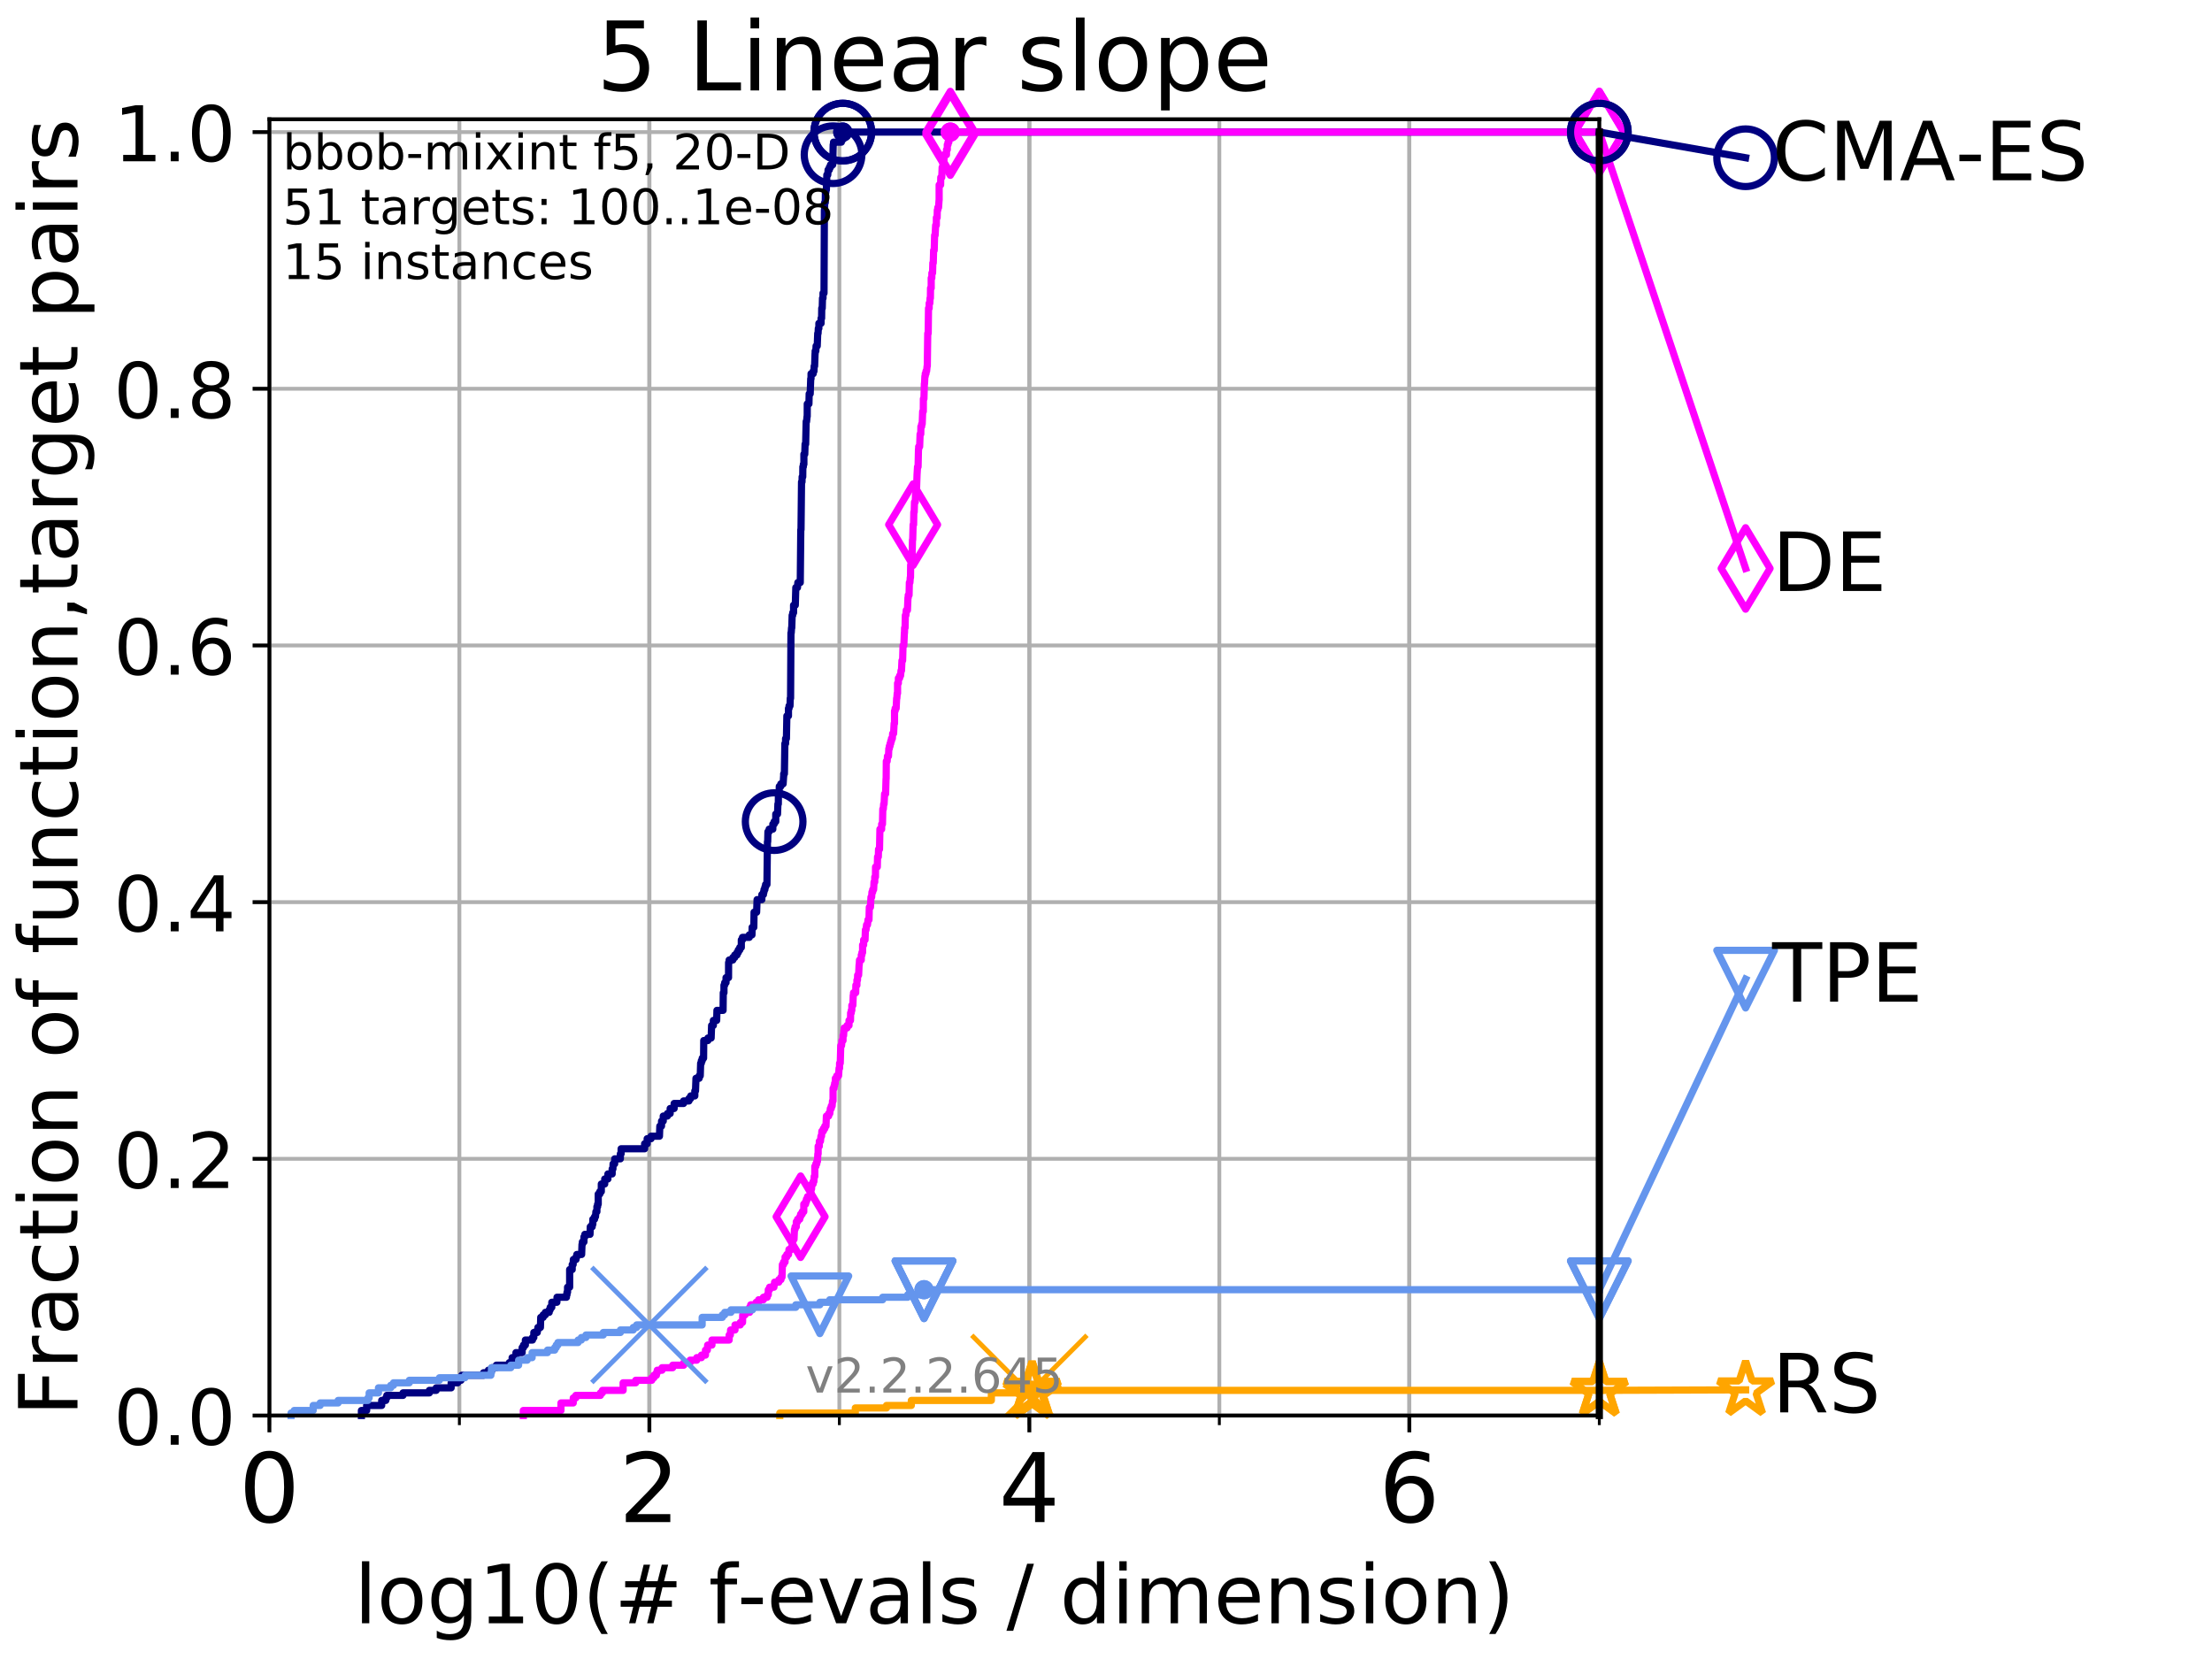 <?xml version="1.0" encoding="utf-8" standalone="no"?>
<!DOCTYPE svg PUBLIC "-//W3C//DTD SVG 1.1//EN"
  "http://www.w3.org/Graphics/SVG/1.1/DTD/svg11.dtd">
<!-- Created with matplotlib (http://matplotlib.org/) -->
<svg height="345.6pt" version="1.1" viewBox="0 0 460.8 345.6" width="460.8pt" xmlns="http://www.w3.org/2000/svg" xmlns:xlink="http://www.w3.org/1999/xlink">
 <defs>
  <style type="text/css">
*{stroke-linecap:butt;stroke-linejoin:round;}
  </style>
 </defs>
 <g id="figure_1">
  <g id="patch_1">
   <path d="M 0 345.6 
L 460.8 345.6 
L 460.8 0 
L 0 0 
z
" style="fill:#ffffff;"/>
  </g>
  <g id="axes_1">
   <g id="patch_2">
    <path d="M 56.12 294.88 
L 333.168 294.88 
L 333.168 24.84 
L 56.12 24.84 
z
" style="fill:#ffffff;"/>
   </g>
   <g id="matplotlib.axis_1">
    <g id="xtick_1">
     <g id="line2d_1">
      <path clip-path="url(#pe72e7548f2)" d="M 56.12 294.88 
L 56.12 24.84 
" style="fill:none;stroke:#b0b0b0;stroke-linecap:square;stroke-width:0.8;"/>
     </g>
     <g id="line2d_2">
      <defs>
       <path d="M 0 0 
L 0 3.5 
" id="mc5d1783af3" style="stroke:#000000;stroke-width:0.8;"/>
      </defs>
      <g>
       <use style="stroke:#000000;stroke-width:0.8;" x="56.12" xlink:href="#mc5d1783af3" y="294.88"/>
      </g>
     </g>
     <g id="text_1">
      <!-- 0 -->
      <defs>
       <path d="M 31.781 66.406 
Q 24.172 66.406 20.328 58.906 
Q 16.5 51.422 16.5 36.375 
Q 16.5 21.391 20.328 13.891 
Q 24.172 6.391 31.781 6.391 
Q 39.453 6.391 43.281 13.891 
Q 47.125 21.391 47.125 36.375 
Q 47.125 51.422 43.281 58.906 
Q 39.453 66.406 31.781 66.406 
z
M 31.781 74.219 
Q 44.047 74.219 50.516 64.516 
Q 56.984 54.828 56.984 36.375 
Q 56.984 17.969 50.516 8.266 
Q 44.047 -1.422 31.781 -1.422 
Q 19.531 -1.422 13.062 8.266 
Q 6.594 17.969 6.594 36.375 
Q 6.594 54.828 13.062 64.516 
Q 19.531 74.219 31.781 74.219 
z
" id="DejaVuSans-30"/>
      </defs>
      <g transform="translate(49.758 317.077)scale(0.2 -0.2)">
       <use xlink:href="#DejaVuSans-30"/>
      </g>
     </g>
    </g>
    <g id="xtick_2">
     <g id="line2d_3">
      <path clip-path="url(#pe72e7548f2)" d="M 135.277 294.88 
L 135.277 24.84 
" style="fill:none;stroke:#b0b0b0;stroke-linecap:square;stroke-width:0.8;"/>
     </g>
     <g id="line2d_4">
      <g>
       <use style="stroke:#000000;stroke-width:0.8;" x="135.277" xlink:href="#mc5d1783af3" y="294.88"/>
      </g>
     </g>
     <g id="text_2">
      <!-- 2 -->
      <defs>
       <path d="M 19.188 8.297 
L 53.609 8.297 
L 53.609 0 
L 7.328 0 
L 7.328 8.297 
Q 12.938 14.109 22.625 23.891 
Q 32.328 33.688 34.812 36.531 
Q 39.547 41.844 41.422 45.531 
Q 43.312 49.219 43.312 52.781 
Q 43.312 58.594 39.234 62.25 
Q 35.156 65.922 28.609 65.922 
Q 23.969 65.922 18.812 64.312 
Q 13.672 62.703 7.812 59.422 
L 7.812 69.391 
Q 13.766 71.781 18.938 73 
Q 24.125 74.219 28.422 74.219 
Q 39.75 74.219 46.484 68.547 
Q 53.219 62.891 53.219 53.422 
Q 53.219 48.922 51.531 44.891 
Q 49.859 40.875 45.406 35.406 
Q 44.188 33.984 37.641 27.219 
Q 31.109 20.453 19.188 8.297 
z
" id="DejaVuSans-32"/>
      </defs>
      <g transform="translate(128.914 317.077)scale(0.2 -0.2)">
       <use xlink:href="#DejaVuSans-32"/>
      </g>
     </g>
    </g>
    <g id="xtick_3">
     <g id="line2d_5">
      <path clip-path="url(#pe72e7548f2)" d="M 214.433 294.88 
L 214.433 24.84 
" style="fill:none;stroke:#b0b0b0;stroke-linecap:square;stroke-width:0.8;"/>
     </g>
     <g id="line2d_6">
      <g>
       <use style="stroke:#000000;stroke-width:0.8;" x="214.433" xlink:href="#mc5d1783af3" y="294.88"/>
      </g>
     </g>
     <g id="text_3">
      <!-- 4 -->
      <defs>
       <path d="M 37.797 64.312 
L 12.891 25.391 
L 37.797 25.391 
z
M 35.203 72.906 
L 47.609 72.906 
L 47.609 25.391 
L 58.016 25.391 
L 58.016 17.188 
L 47.609 17.188 
L 47.609 0 
L 37.797 0 
L 37.797 17.188 
L 4.891 17.188 
L 4.891 26.703 
z
" id="DejaVuSans-34"/>
      </defs>
      <g transform="translate(208.071 317.077)scale(0.2 -0.2)">
       <use xlink:href="#DejaVuSans-34"/>
      </g>
     </g>
    </g>
    <g id="xtick_4">
     <g id="line2d_7">
      <path clip-path="url(#pe72e7548f2)" d="M 293.59 294.88 
L 293.59 24.84 
" style="fill:none;stroke:#b0b0b0;stroke-linecap:square;stroke-width:0.8;"/>
     </g>
     <g id="line2d_8">
      <g>
       <use style="stroke:#000000;stroke-width:0.8;" x="293.59" xlink:href="#mc5d1783af3" y="294.88"/>
      </g>
     </g>
     <g id="text_4">
      <!-- 6 -->
      <defs>
       <path d="M 33.016 40.375 
Q 26.375 40.375 22.484 35.828 
Q 18.609 31.297 18.609 23.391 
Q 18.609 15.531 22.484 10.953 
Q 26.375 6.391 33.016 6.391 
Q 39.656 6.391 43.531 10.953 
Q 47.406 15.531 47.406 23.391 
Q 47.406 31.297 43.531 35.828 
Q 39.656 40.375 33.016 40.375 
z
M 52.594 71.297 
L 52.594 62.312 
Q 48.875 64.062 45.094 64.984 
Q 41.312 65.922 37.594 65.922 
Q 27.828 65.922 22.672 59.328 
Q 17.531 52.734 16.797 39.406 
Q 19.672 43.656 24.016 45.922 
Q 28.375 48.188 33.594 48.188 
Q 44.578 48.188 50.953 41.516 
Q 57.328 34.859 57.328 23.391 
Q 57.328 12.156 50.688 5.359 
Q 44.047 -1.422 33.016 -1.422 
Q 20.359 -1.422 13.672 8.266 
Q 6.984 17.969 6.984 36.375 
Q 6.984 53.656 15.188 63.938 
Q 23.391 74.219 37.203 74.219 
Q 40.922 74.219 44.703 73.484 
Q 48.484 72.75 52.594 71.297 
z
" id="DejaVuSans-36"/>
      </defs>
      <g transform="translate(287.227 317.077)scale(0.2 -0.2)">
       <use xlink:href="#DejaVuSans-36"/>
      </g>
     </g>
    </g>
    <g id="xtick_5">
     <g id="line2d_9">
      <path clip-path="url(#pe72e7548f2)" d="M 56.12 294.88 
L 56.12 24.84 
" style="fill:none;stroke:#b0b0b0;stroke-linecap:square;stroke-width:0.8;"/>
     </g>
     <g id="line2d_10">
      <defs>
       <path d="M 0 0 
L 0 2 
" id="m83f8316528" style="stroke:#000000;stroke-width:0.6;"/>
      </defs>
      <g>
       <use style="stroke:#000000;stroke-width:0.6;" x="56.12" xlink:href="#m83f8316528" y="294.88"/>
      </g>
     </g>
    </g>
    <g id="xtick_6">
     <g id="line2d_11">
      <path clip-path="url(#pe72e7548f2)" d="M 95.698 294.88 
L 95.698 24.84 
" style="fill:none;stroke:#b0b0b0;stroke-linecap:square;stroke-width:0.8;"/>
     </g>
     <g id="line2d_12">
      <g>
       <use style="stroke:#000000;stroke-width:0.6;" x="95.698" xlink:href="#m83f8316528" y="294.88"/>
      </g>
     </g>
    </g>
    <g id="xtick_7">
     <g id="line2d_13">
      <path clip-path="url(#pe72e7548f2)" d="M 135.277 294.88 
L 135.277 24.84 
" style="fill:none;stroke:#b0b0b0;stroke-linecap:square;stroke-width:0.8;"/>
     </g>
     <g id="line2d_14">
      <g>
       <use style="stroke:#000000;stroke-width:0.6;" x="135.277" xlink:href="#m83f8316528" y="294.88"/>
      </g>
     </g>
    </g>
    <g id="xtick_8">
     <g id="line2d_15">
      <path clip-path="url(#pe72e7548f2)" d="M 174.855 294.88 
L 174.855 24.84 
" style="fill:none;stroke:#b0b0b0;stroke-linecap:square;stroke-width:0.8;"/>
     </g>
     <g id="line2d_16">
      <g>
       <use style="stroke:#000000;stroke-width:0.6;" x="174.855" xlink:href="#m83f8316528" y="294.88"/>
      </g>
     </g>
    </g>
    <g id="xtick_9">
     <g id="line2d_17">
      <path clip-path="url(#pe72e7548f2)" d="M 214.433 294.88 
L 214.433 24.84 
" style="fill:none;stroke:#b0b0b0;stroke-linecap:square;stroke-width:0.8;"/>
     </g>
     <g id="line2d_18">
      <g>
       <use style="stroke:#000000;stroke-width:0.6;" x="214.433" xlink:href="#m83f8316528" y="294.88"/>
      </g>
     </g>
    </g>
    <g id="xtick_10">
     <g id="line2d_19">
      <path clip-path="url(#pe72e7548f2)" d="M 254.011 294.88 
L 254.011 24.84 
" style="fill:none;stroke:#b0b0b0;stroke-linecap:square;stroke-width:0.8;"/>
     </g>
     <g id="line2d_20">
      <g>
       <use style="stroke:#000000;stroke-width:0.6;" x="254.011" xlink:href="#m83f8316528" y="294.88"/>
      </g>
     </g>
    </g>
    <g id="xtick_11">
     <g id="line2d_21">
      <path clip-path="url(#pe72e7548f2)" d="M 293.59 294.88 
L 293.59 24.84 
" style="fill:none;stroke:#b0b0b0;stroke-linecap:square;stroke-width:0.8;"/>
     </g>
     <g id="line2d_22">
      <g>
       <use style="stroke:#000000;stroke-width:0.6;" x="293.59" xlink:href="#m83f8316528" y="294.88"/>
      </g>
     </g>
    </g>
    <g id="xtick_12">
     <g id="line2d_23">
      <path clip-path="url(#pe72e7548f2)" d="M 333.168 294.88 
L 333.168 24.84 
" style="fill:none;stroke:#b0b0b0;stroke-linecap:square;stroke-width:0.8;"/>
     </g>
     <g id="line2d_24">
      <g>
       <use style="stroke:#000000;stroke-width:0.6;" x="333.168" xlink:href="#m83f8316528" y="294.88"/>
      </g>
     </g>
    </g>
    <g id="text_5">
     <!-- log10(# f-evals / dimension) -->
     <defs>
      <path d="M 9.422 75.984 
L 18.406 75.984 
L 18.406 0 
L 9.422 0 
z
" id="DejaVuSans-6c"/>
      <path d="M 30.609 48.391 
Q 23.391 48.391 19.188 42.75 
Q 14.984 37.109 14.984 27.297 
Q 14.984 17.484 19.156 11.844 
Q 23.344 6.203 30.609 6.203 
Q 37.797 6.203 41.984 11.859 
Q 46.188 17.531 46.188 27.297 
Q 46.188 37.016 41.984 42.703 
Q 37.797 48.391 30.609 48.391 
z
M 30.609 56 
Q 42.328 56 49.016 48.375 
Q 55.719 40.766 55.719 27.297 
Q 55.719 13.875 49.016 6.219 
Q 42.328 -1.422 30.609 -1.422 
Q 18.844 -1.422 12.172 6.219 
Q 5.516 13.875 5.516 27.297 
Q 5.516 40.766 12.172 48.375 
Q 18.844 56 30.609 56 
z
" id="DejaVuSans-6f"/>
      <path d="M 45.406 27.984 
Q 45.406 37.75 41.375 43.109 
Q 37.359 48.484 30.078 48.484 
Q 22.859 48.484 18.828 43.109 
Q 14.797 37.75 14.797 27.984 
Q 14.797 18.266 18.828 12.891 
Q 22.859 7.516 30.078 7.516 
Q 37.359 7.516 41.375 12.891 
Q 45.406 18.266 45.406 27.984 
z
M 54.391 6.781 
Q 54.391 -7.172 48.188 -13.984 
Q 42 -20.797 29.203 -20.797 
Q 24.469 -20.797 20.266 -20.094 
Q 16.062 -19.391 12.109 -17.922 
L 12.109 -9.188 
Q 16.062 -11.328 19.922 -12.344 
Q 23.781 -13.375 27.781 -13.375 
Q 36.625 -13.375 41.016 -8.766 
Q 45.406 -4.156 45.406 5.172 
L 45.406 9.625 
Q 42.625 4.781 38.281 2.391 
Q 33.938 0 27.875 0 
Q 17.828 0 11.672 7.656 
Q 5.516 15.328 5.516 27.984 
Q 5.516 40.672 11.672 48.328 
Q 17.828 56 27.875 56 
Q 33.938 56 38.281 53.609 
Q 42.625 51.219 45.406 46.391 
L 45.406 54.688 
L 54.391 54.688 
z
" id="DejaVuSans-67"/>
      <path d="M 12.406 8.297 
L 28.516 8.297 
L 28.516 63.922 
L 10.984 60.406 
L 10.984 69.391 
L 28.422 72.906 
L 38.281 72.906 
L 38.281 8.297 
L 54.391 8.297 
L 54.391 0 
L 12.406 0 
z
" id="DejaVuSans-31"/>
      <path d="M 31 75.875 
Q 24.469 64.656 21.281 53.656 
Q 18.109 42.672 18.109 31.391 
Q 18.109 20.125 21.312 9.062 
Q 24.516 -2 31 -13.188 
L 23.188 -13.188 
Q 15.875 -1.703 12.234 9.375 
Q 8.594 20.453 8.594 31.391 
Q 8.594 42.281 12.203 53.312 
Q 15.828 64.359 23.188 75.875 
z
" id="DejaVuSans-28"/>
      <path d="M 51.125 44 
L 36.922 44 
L 32.812 27.688 
L 47.125 27.688 
z
M 43.797 71.781 
L 38.719 51.516 
L 52.984 51.516 
L 58.109 71.781 
L 65.922 71.781 
L 60.891 51.516 
L 76.125 51.516 
L 76.125 44 
L 58.984 44 
L 54.984 27.688 
L 70.516 27.688 
L 70.516 20.219 
L 53.078 20.219 
L 48 0 
L 40.188 0 
L 45.219 20.219 
L 30.906 20.219 
L 25.875 0 
L 18.016 0 
L 23.094 20.219 
L 7.719 20.219 
L 7.719 27.688 
L 24.906 27.688 
L 29 44 
L 13.281 44 
L 13.281 51.516 
L 30.906 51.516 
L 35.891 71.781 
z
" id="DejaVuSans-23"/>
      <path id="DejaVuSans-20"/>
      <path d="M 37.109 75.984 
L 37.109 68.5 
L 28.516 68.5 
Q 23.688 68.5 21.797 66.547 
Q 19.922 64.594 19.922 59.516 
L 19.922 54.688 
L 34.719 54.688 
L 34.719 47.703 
L 19.922 47.703 
L 19.922 0 
L 10.891 0 
L 10.891 47.703 
L 2.297 47.703 
L 2.297 54.688 
L 10.891 54.688 
L 10.891 58.5 
Q 10.891 67.625 15.141 71.797 
Q 19.391 75.984 28.609 75.984 
z
" id="DejaVuSans-66"/>
      <path d="M 4.891 31.391 
L 31.203 31.391 
L 31.203 23.391 
L 4.891 23.391 
z
" id="DejaVuSans-2d"/>
      <path d="M 56.203 29.594 
L 56.203 25.203 
L 14.891 25.203 
Q 15.484 15.922 20.484 11.062 
Q 25.484 6.203 34.422 6.203 
Q 39.594 6.203 44.453 7.469 
Q 49.312 8.734 54.109 11.281 
L 54.109 2.781 
Q 49.266 0.734 44.188 -0.344 
Q 39.109 -1.422 33.891 -1.422 
Q 20.797 -1.422 13.156 6.188 
Q 5.516 13.812 5.516 26.812 
Q 5.516 40.234 12.766 48.109 
Q 20.016 56 32.328 56 
Q 43.359 56 49.781 48.891 
Q 56.203 41.797 56.203 29.594 
z
M 47.219 32.234 
Q 47.125 39.594 43.094 43.984 
Q 39.062 48.391 32.422 48.391 
Q 24.906 48.391 20.391 44.141 
Q 15.875 39.891 15.188 32.172 
z
" id="DejaVuSans-65"/>
      <path d="M 2.984 54.688 
L 12.5 54.688 
L 29.594 8.797 
L 46.688 54.688 
L 56.203 54.688 
L 35.688 0 
L 23.484 0 
z
" id="DejaVuSans-76"/>
      <path d="M 34.281 27.484 
Q 23.391 27.484 19.188 25 
Q 14.984 22.516 14.984 16.5 
Q 14.984 11.719 18.141 8.906 
Q 21.297 6.109 26.703 6.109 
Q 34.188 6.109 38.703 11.406 
Q 43.219 16.703 43.219 25.484 
L 43.219 27.484 
z
M 52.203 31.203 
L 52.203 0 
L 43.219 0 
L 43.219 8.297 
Q 40.141 3.328 35.547 0.953 
Q 30.953 -1.422 24.312 -1.422 
Q 15.922 -1.422 10.953 3.297 
Q 6 8.016 6 15.922 
Q 6 25.141 12.172 29.828 
Q 18.359 34.516 30.609 34.516 
L 43.219 34.516 
L 43.219 35.406 
Q 43.219 41.609 39.141 45 
Q 35.062 48.391 27.688 48.391 
Q 23 48.391 18.547 47.266 
Q 14.109 46.141 10.016 43.891 
L 10.016 52.203 
Q 14.938 54.109 19.578 55.047 
Q 24.219 56 28.609 56 
Q 40.484 56 46.344 49.844 
Q 52.203 43.703 52.203 31.203 
z
" id="DejaVuSans-61"/>
      <path d="M 44.281 53.078 
L 44.281 44.578 
Q 40.484 46.531 36.375 47.5 
Q 32.281 48.484 27.875 48.484 
Q 21.188 48.484 17.844 46.438 
Q 14.5 44.391 14.5 40.281 
Q 14.5 37.156 16.891 35.375 
Q 19.281 33.594 26.516 31.984 
L 29.594 31.297 
Q 39.156 29.25 43.188 25.516 
Q 47.219 21.781 47.219 15.094 
Q 47.219 7.469 41.188 3.016 
Q 35.156 -1.422 24.609 -1.422 
Q 20.219 -1.422 15.453 -0.562 
Q 10.688 0.297 5.422 2 
L 5.422 11.281 
Q 10.406 8.688 15.234 7.391 
Q 20.062 6.109 24.812 6.109 
Q 31.156 6.109 34.562 8.281 
Q 37.984 10.453 37.984 14.406 
Q 37.984 18.062 35.516 20.016 
Q 33.062 21.969 24.703 23.781 
L 21.578 24.516 
Q 13.234 26.266 9.516 29.906 
Q 5.812 33.547 5.812 39.891 
Q 5.812 47.609 11.281 51.797 
Q 16.75 56 26.812 56 
Q 31.781 56 36.172 55.266 
Q 40.578 54.547 44.281 53.078 
z
" id="DejaVuSans-73"/>
      <path d="M 25.391 72.906 
L 33.688 72.906 
L 8.297 -9.281 
L 0 -9.281 
z
" id="DejaVuSans-2f"/>
      <path d="M 45.406 46.391 
L 45.406 75.984 
L 54.391 75.984 
L 54.391 0 
L 45.406 0 
L 45.406 8.203 
Q 42.578 3.328 38.25 0.953 
Q 33.938 -1.422 27.875 -1.422 
Q 17.969 -1.422 11.734 6.484 
Q 5.516 14.406 5.516 27.297 
Q 5.516 40.188 11.734 48.094 
Q 17.969 56 27.875 56 
Q 33.938 56 38.25 53.625 
Q 42.578 51.266 45.406 46.391 
z
M 14.797 27.297 
Q 14.797 17.391 18.875 11.75 
Q 22.953 6.109 30.078 6.109 
Q 37.203 6.109 41.297 11.75 
Q 45.406 17.391 45.406 27.297 
Q 45.406 37.203 41.297 42.844 
Q 37.203 48.484 30.078 48.484 
Q 22.953 48.484 18.875 42.844 
Q 14.797 37.203 14.797 27.297 
z
" id="DejaVuSans-64"/>
      <path d="M 9.422 54.688 
L 18.406 54.688 
L 18.406 0 
L 9.422 0 
z
M 9.422 75.984 
L 18.406 75.984 
L 18.406 64.594 
L 9.422 64.594 
z
" id="DejaVuSans-69"/>
      <path d="M 52 44.188 
Q 55.375 50.25 60.062 53.125 
Q 64.75 56 71.094 56 
Q 79.641 56 84.281 50.016 
Q 88.922 44.047 88.922 33.016 
L 88.922 0 
L 79.891 0 
L 79.891 32.719 
Q 79.891 40.578 77.094 44.375 
Q 74.312 48.188 68.609 48.188 
Q 61.625 48.188 57.562 43.547 
Q 53.516 38.922 53.516 30.906 
L 53.516 0 
L 44.484 0 
L 44.484 32.719 
Q 44.484 40.625 41.703 44.406 
Q 38.922 48.188 33.109 48.188 
Q 26.219 48.188 22.156 43.531 
Q 18.109 38.875 18.109 30.906 
L 18.109 0 
L 9.078 0 
L 9.078 54.688 
L 18.109 54.688 
L 18.109 46.188 
Q 21.188 51.219 25.484 53.609 
Q 29.781 56 35.688 56 
Q 41.656 56 45.828 52.969 
Q 50 49.953 52 44.188 
z
" id="DejaVuSans-6d"/>
      <path d="M 54.891 33.016 
L 54.891 0 
L 45.906 0 
L 45.906 32.719 
Q 45.906 40.484 42.875 44.328 
Q 39.844 48.188 33.797 48.188 
Q 26.516 48.188 22.312 43.547 
Q 18.109 38.922 18.109 30.906 
L 18.109 0 
L 9.078 0 
L 9.078 54.688 
L 18.109 54.688 
L 18.109 46.188 
Q 21.344 51.125 25.703 53.562 
Q 30.078 56 35.797 56 
Q 45.219 56 50.047 50.172 
Q 54.891 44.344 54.891 33.016 
z
" id="DejaVuSans-6e"/>
      <path d="M 8.016 75.875 
L 15.828 75.875 
Q 23.141 64.359 26.781 53.312 
Q 30.422 42.281 30.422 31.391 
Q 30.422 20.453 26.781 9.375 
Q 23.141 -1.703 15.828 -13.188 
L 8.016 -13.188 
Q 14.5 -2 17.703 9.062 
Q 20.906 20.125 20.906 31.391 
Q 20.906 42.672 17.703 53.656 
Q 14.5 64.656 8.016 75.875 
z
" id="DejaVuSans-29"/>
     </defs>
     <g transform="translate(73.803 338.154)scale(0.17 -0.17)">
      <use xlink:href="#DejaVuSans-6c"/>
      <use x="27.783" xlink:href="#DejaVuSans-6f"/>
      <use x="88.965" xlink:href="#DejaVuSans-67"/>
      <use x="152.441" xlink:href="#DejaVuSans-31"/>
      <use x="216.064" xlink:href="#DejaVuSans-30"/>
      <use x="279.688" xlink:href="#DejaVuSans-28"/>
      <use x="318.701" xlink:href="#DejaVuSans-23"/>
      <use x="402.49" xlink:href="#DejaVuSans-20"/>
      <use x="434.277" xlink:href="#DejaVuSans-66"/>
      <use x="469.404" xlink:href="#DejaVuSans-2d"/>
      <use x="505.488" xlink:href="#DejaVuSans-65"/>
      <use x="567.012" xlink:href="#DejaVuSans-76"/>
      <use x="626.191" xlink:href="#DejaVuSans-61"/>
      <use x="687.471" xlink:href="#DejaVuSans-6c"/>
      <use x="715.254" xlink:href="#DejaVuSans-73"/>
      <use x="767.354" xlink:href="#DejaVuSans-20"/>
      <use x="799.141" xlink:href="#DejaVuSans-2f"/>
      <use x="832.832" xlink:href="#DejaVuSans-20"/>
      <use x="864.619" xlink:href="#DejaVuSans-64"/>
      <use x="928.096" xlink:href="#DejaVuSans-69"/>
      <use x="955.879" xlink:href="#DejaVuSans-6d"/>
      <use x="1053.291" xlink:href="#DejaVuSans-65"/>
      <use x="1114.814" xlink:href="#DejaVuSans-6e"/>
      <use x="1178.193" xlink:href="#DejaVuSans-73"/>
      <use x="1230.293" xlink:href="#DejaVuSans-69"/>
      <use x="1258.076" xlink:href="#DejaVuSans-6f"/>
      <use x="1319.258" xlink:href="#DejaVuSans-6e"/>
      <use x="1382.637" xlink:href="#DejaVuSans-29"/>
     </g>
    </g>
   </g>
   <g id="matplotlib.axis_2">
    <g id="ytick_1">
     <g id="line2d_25">
      <path clip-path="url(#pe72e7548f2)" d="M 56.12 294.88 
L 333.168 294.88 
" style="fill:none;stroke:#b0b0b0;stroke-linecap:square;stroke-width:0.8;"/>
     </g>
     <g id="line2d_26">
      <defs>
       <path d="M 0 0 
L -3.5 0 
" id="mdf44cd4d74" style="stroke:#000000;stroke-width:0.8;"/>
      </defs>
      <g>
       <use style="stroke:#000000;stroke-width:0.8;" x="56.12" xlink:href="#mdf44cd4d74" y="294.88"/>
      </g>
     </g>
     <g id="text_6">
      <!-- 0.0 -->
      <defs>
       <path d="M 10.688 12.406 
L 21 12.406 
L 21 0 
L 10.688 0 
z
" id="DejaVuSans-2e"/>
      </defs>
      <g transform="translate(23.675 300.959)scale(0.16 -0.16)">
       <use xlink:href="#DejaVuSans-30"/>
       <use x="63.623" xlink:href="#DejaVuSans-2e"/>
       <use x="95.41" xlink:href="#DejaVuSans-30"/>
      </g>
     </g>
    </g>
    <g id="ytick_2">
     <g id="line2d_27">
      <path clip-path="url(#pe72e7548f2)" d="M 56.12 241.407 
L 333.168 241.407 
" style="fill:none;stroke:#b0b0b0;stroke-linecap:square;stroke-width:0.8;"/>
     </g>
     <g id="line2d_28">
      <g>
       <use style="stroke:#000000;stroke-width:0.8;" x="56.12" xlink:href="#mdf44cd4d74" y="241.407"/>
      </g>
     </g>
     <g id="text_7">
      <!-- 0.2 -->
      <g transform="translate(23.675 247.485)scale(0.16 -0.16)">
       <use xlink:href="#DejaVuSans-30"/>
       <use x="63.623" xlink:href="#DejaVuSans-2e"/>
       <use x="95.41" xlink:href="#DejaVuSans-32"/>
      </g>
     </g>
    </g>
    <g id="ytick_3">
     <g id="line2d_29">
      <path clip-path="url(#pe72e7548f2)" d="M 56.12 187.933 
L 333.168 187.933 
" style="fill:none;stroke:#b0b0b0;stroke-linecap:square;stroke-width:0.8;"/>
     </g>
     <g id="line2d_30">
      <g>
       <use style="stroke:#000000;stroke-width:0.8;" x="56.12" xlink:href="#mdf44cd4d74" y="187.933"/>
      </g>
     </g>
     <g id="text_8">
      <!-- 0.4 -->
      <g transform="translate(23.675 194.012)scale(0.16 -0.16)">
       <use xlink:href="#DejaVuSans-30"/>
       <use x="63.623" xlink:href="#DejaVuSans-2e"/>
       <use x="95.41" xlink:href="#DejaVuSans-34"/>
      </g>
     </g>
    </g>
    <g id="ytick_4">
     <g id="line2d_31">
      <path clip-path="url(#pe72e7548f2)" d="M 56.12 134.46 
L 333.168 134.46 
" style="fill:none;stroke:#b0b0b0;stroke-linecap:square;stroke-width:0.8;"/>
     </g>
     <g id="line2d_32">
      <g>
       <use style="stroke:#000000;stroke-width:0.8;" x="56.12" xlink:href="#mdf44cd4d74" y="134.46"/>
      </g>
     </g>
     <g id="text_9">
      <!-- 0.6 -->
      <g transform="translate(23.675 140.539)scale(0.16 -0.16)">
       <use xlink:href="#DejaVuSans-30"/>
       <use x="63.623" xlink:href="#DejaVuSans-2e"/>
       <use x="95.41" xlink:href="#DejaVuSans-36"/>
      </g>
     </g>
    </g>
    <g id="ytick_5">
     <g id="line2d_33">
      <path clip-path="url(#pe72e7548f2)" d="M 56.12 80.987 
L 333.168 80.987 
" style="fill:none;stroke:#b0b0b0;stroke-linecap:square;stroke-width:0.8;"/>
     </g>
     <g id="line2d_34">
      <g>
       <use style="stroke:#000000;stroke-width:0.8;" x="56.12" xlink:href="#mdf44cd4d74" y="80.987"/>
      </g>
     </g>
     <g id="text_10">
      <!-- 0.8 -->
      <defs>
       <path d="M 31.781 34.625 
Q 24.75 34.625 20.719 30.859 
Q 16.703 27.094 16.703 20.516 
Q 16.703 13.922 20.719 10.156 
Q 24.75 6.391 31.781 6.391 
Q 38.812 6.391 42.859 10.172 
Q 46.922 13.969 46.922 20.516 
Q 46.922 27.094 42.891 30.859 
Q 38.875 34.625 31.781 34.625 
z
M 21.922 38.812 
Q 15.578 40.375 12.031 44.719 
Q 8.5 49.078 8.5 55.328 
Q 8.5 64.062 14.719 69.141 
Q 20.953 74.219 31.781 74.219 
Q 42.672 74.219 48.875 69.141 
Q 55.078 64.062 55.078 55.328 
Q 55.078 49.078 51.531 44.719 
Q 48 40.375 41.703 38.812 
Q 48.828 37.156 52.797 32.312 
Q 56.781 27.484 56.781 20.516 
Q 56.781 9.906 50.312 4.234 
Q 43.844 -1.422 31.781 -1.422 
Q 19.734 -1.422 13.25 4.234 
Q 6.781 9.906 6.781 20.516 
Q 6.781 27.484 10.781 32.312 
Q 14.797 37.156 21.922 38.812 
z
M 18.312 54.391 
Q 18.312 48.734 21.844 45.562 
Q 25.391 42.391 31.781 42.391 
Q 38.141 42.391 41.719 45.562 
Q 45.312 48.734 45.312 54.391 
Q 45.312 60.062 41.719 63.234 
Q 38.141 66.406 31.781 66.406 
Q 25.391 66.406 21.844 63.234 
Q 18.312 60.062 18.312 54.391 
z
" id="DejaVuSans-38"/>
      </defs>
      <g transform="translate(23.675 87.066)scale(0.16 -0.16)">
       <use xlink:href="#DejaVuSans-30"/>
       <use x="63.623" xlink:href="#DejaVuSans-2e"/>
       <use x="95.41" xlink:href="#DejaVuSans-38"/>
      </g>
     </g>
    </g>
    <g id="ytick_6">
     <g id="line2d_35">
      <path clip-path="url(#pe72e7548f2)" d="M 56.12 27.514 
L 333.168 27.514 
" style="fill:none;stroke:#b0b0b0;stroke-linecap:square;stroke-width:0.8;"/>
     </g>
     <g id="line2d_36">
      <g>
       <use style="stroke:#000000;stroke-width:0.8;" x="56.12" xlink:href="#mdf44cd4d74" y="27.514"/>
      </g>
     </g>
     <g id="text_11">
      <!-- 1.0 -->
      <g transform="translate(23.675 33.592)scale(0.16 -0.16)">
       <use xlink:href="#DejaVuSans-31"/>
       <use x="63.623" xlink:href="#DejaVuSans-2e"/>
       <use x="95.41" xlink:href="#DejaVuSans-30"/>
      </g>
     </g>
    </g>
    <g id="text_12">
     <!-- Fraction of function,target pairs -->
     <defs>
      <path d="M 9.812 72.906 
L 51.703 72.906 
L 51.703 64.594 
L 19.672 64.594 
L 19.672 43.109 
L 48.578 43.109 
L 48.578 34.812 
L 19.672 34.812 
L 19.672 0 
L 9.812 0 
z
" id="DejaVuSans-46"/>
      <path d="M 41.109 46.297 
Q 39.594 47.172 37.812 47.578 
Q 36.031 48 33.891 48 
Q 26.266 48 22.188 43.047 
Q 18.109 38.094 18.109 28.812 
L 18.109 0 
L 9.078 0 
L 9.078 54.688 
L 18.109 54.688 
L 18.109 46.188 
Q 20.953 51.172 25.484 53.578 
Q 30.031 56 36.531 56 
Q 37.453 56 38.578 55.875 
Q 39.703 55.766 41.062 55.516 
z
" id="DejaVuSans-72"/>
      <path d="M 48.781 52.594 
L 48.781 44.188 
Q 44.969 46.297 41.141 47.344 
Q 37.312 48.391 33.406 48.391 
Q 24.656 48.391 19.812 42.844 
Q 14.984 37.312 14.984 27.297 
Q 14.984 17.281 19.812 11.734 
Q 24.656 6.203 33.406 6.203 
Q 37.312 6.203 41.141 7.25 
Q 44.969 8.297 48.781 10.406 
L 48.781 2.094 
Q 45.016 0.344 40.984 -0.531 
Q 36.969 -1.422 32.422 -1.422 
Q 20.062 -1.422 12.781 6.344 
Q 5.516 14.109 5.516 27.297 
Q 5.516 40.672 12.859 48.328 
Q 20.219 56 33.016 56 
Q 37.156 56 41.109 55.141 
Q 45.062 54.297 48.781 52.594 
z
" id="DejaVuSans-63"/>
      <path d="M 18.312 70.219 
L 18.312 54.688 
L 36.812 54.688 
L 36.812 47.703 
L 18.312 47.703 
L 18.312 18.016 
Q 18.312 11.328 20.141 9.422 
Q 21.969 7.516 27.594 7.516 
L 36.812 7.516 
L 36.812 0 
L 27.594 0 
Q 17.188 0 13.234 3.875 
Q 9.281 7.766 9.281 18.016 
L 9.281 47.703 
L 2.688 47.703 
L 2.688 54.688 
L 9.281 54.688 
L 9.281 70.219 
z
" id="DejaVuSans-74"/>
      <path d="M 8.5 21.578 
L 8.5 54.688 
L 17.484 54.688 
L 17.484 21.922 
Q 17.484 14.156 20.5 10.266 
Q 23.531 6.391 29.594 6.391 
Q 36.859 6.391 41.078 11.031 
Q 45.312 15.672 45.312 23.688 
L 45.312 54.688 
L 54.297 54.688 
L 54.297 0 
L 45.312 0 
L 45.312 8.406 
Q 42.047 3.422 37.719 1 
Q 33.406 -1.422 27.688 -1.422 
Q 18.266 -1.422 13.375 4.438 
Q 8.5 10.297 8.5 21.578 
z
M 31.109 56 
z
" id="DejaVuSans-75"/>
      <path d="M 11.719 12.406 
L 22.016 12.406 
L 22.016 4 
L 14.016 -11.625 
L 7.719 -11.625 
L 11.719 4 
z
" id="DejaVuSans-2c"/>
      <path d="M 18.109 8.203 
L 18.109 -20.797 
L 9.078 -20.797 
L 9.078 54.688 
L 18.109 54.688 
L 18.109 46.391 
Q 20.953 51.266 25.266 53.625 
Q 29.594 56 35.594 56 
Q 45.562 56 51.781 48.094 
Q 58.016 40.188 58.016 27.297 
Q 58.016 14.406 51.781 6.484 
Q 45.562 -1.422 35.594 -1.422 
Q 29.594 -1.422 25.266 0.953 
Q 20.953 3.328 18.109 8.203 
z
M 48.688 27.297 
Q 48.688 37.203 44.609 42.844 
Q 40.531 48.484 33.406 48.484 
Q 26.266 48.484 22.188 42.844 
Q 18.109 37.203 18.109 27.297 
Q 18.109 17.391 22.188 11.75 
Q 26.266 6.109 33.406 6.109 
Q 40.531 6.109 44.609 11.75 
Q 48.688 17.391 48.688 27.297 
z
" id="DejaVuSans-70"/>
     </defs>
     <g transform="translate(16.14 294.999)rotate(-90)scale(0.17 -0.17)">
      <use xlink:href="#DejaVuSans-46"/>
      <use x="57.41" xlink:href="#DejaVuSans-72"/>
      <use x="98.523" xlink:href="#DejaVuSans-61"/>
      <use x="159.803" xlink:href="#DejaVuSans-63"/>
      <use x="214.783" xlink:href="#DejaVuSans-74"/>
      <use x="253.992" xlink:href="#DejaVuSans-69"/>
      <use x="281.775" xlink:href="#DejaVuSans-6f"/>
      <use x="342.957" xlink:href="#DejaVuSans-6e"/>
      <use x="406.336" xlink:href="#DejaVuSans-20"/>
      <use x="438.123" xlink:href="#DejaVuSans-6f"/>
      <use x="499.305" xlink:href="#DejaVuSans-66"/>
      <use x="534.51" xlink:href="#DejaVuSans-20"/>
      <use x="566.297" xlink:href="#DejaVuSans-66"/>
      <use x="601.502" xlink:href="#DejaVuSans-75"/>
      <use x="664.881" xlink:href="#DejaVuSans-6e"/>
      <use x="728.26" xlink:href="#DejaVuSans-63"/>
      <use x="783.24" xlink:href="#DejaVuSans-74"/>
      <use x="822.449" xlink:href="#DejaVuSans-69"/>
      <use x="850.232" xlink:href="#DejaVuSans-6f"/>
      <use x="911.414" xlink:href="#DejaVuSans-6e"/>
      <use x="974.793" xlink:href="#DejaVuSans-2c"/>
      <use x="1006.58" xlink:href="#DejaVuSans-74"/>
      <use x="1045.789" xlink:href="#DejaVuSans-61"/>
      <use x="1107.068" xlink:href="#DejaVuSans-72"/>
      <use x="1148.166" xlink:href="#DejaVuSans-67"/>
      <use x="1211.643" xlink:href="#DejaVuSans-65"/>
      <use x="1273.166" xlink:href="#DejaVuSans-74"/>
      <use x="1312.375" xlink:href="#DejaVuSans-20"/>
      <use x="1344.162" xlink:href="#DejaVuSans-70"/>
      <use x="1407.639" xlink:href="#DejaVuSans-61"/>
      <use x="1468.918" xlink:href="#DejaVuSans-69"/>
      <use x="1496.701" xlink:href="#DejaVuSans-72"/>
      <use x="1537.814" xlink:href="#DejaVuSans-73"/>
     </g>
    </g>
   </g>
   <g id="line2d_37">
    <defs>
     <path d="M 0 1.5 
C 0.398 1.5 0.779 1.342 1.061 1.061 
C 1.342 0.779 1.5 0.398 1.5 0 
C 1.5 -0.398 1.342 -0.779 1.061 -1.061 
C 0.779 -1.342 0.398 -1.5 0 -1.5 
C -0.398 -1.5 -0.779 -1.342 -1.061 -1.061 
C -1.342 -0.779 -1.5 -0.398 -1.5 0 
C -1.5 0.398 -1.342 0.779 -1.061 1.061 
C -0.779 1.342 -0.398 1.5 0 1.5 
z
" id="m2cdaac8b9e" style="stroke:#000080;"/>
    </defs>
    <g>
     <use style="fill:#000080;stroke:#000080;" x="175.563" xlink:href="#m2cdaac8b9e" y="27.514"/>
     <use style="fill:#000080;stroke:#000080;" x="175.563" xlink:href="#m2cdaac8b9e" y="27.514"/>
    </g>
   </g>
   <g id="line2d_38">
    <path d="M 75.288 294.88 
L 75.288 293.832 
L 76.379 293.832 
L 76.379 292.783 
L 79.513 292.783 
L 79.513 291.735 
L 80.373 291.735 
L 80.373 291.21 
L 80.581 291.21 
L 80.581 290.686 
L 83.955 290.686 
L 83.955 290.162 
L 89.444 290.162 
L 89.444 289.638 
L 90.868 289.638 
L 90.868 289.113 
L 93.983 289.113 
L 93.983 288.065 
L 95.351 288.065 
L 95.351 287.541 
L 96.039 287.541 
L 96.039 287.016 
L 96.206 287.016 
L 96.206 286.492 
L 100.729 286.492 
L 100.729 285.968 
L 101.726 285.968 
L 101.726 285.444 
L 102.495 285.444 
L 102.495 284.919 
L 103.397 284.919 
L 103.397 284.395 
L 106.086 284.395 
L 106.086 283.871 
L 106.686 283.871 
L 106.686 282.822 
L 107.483 282.822 
L 107.483 281.774 
L 108.775 281.774 
L 108.775 280.725 
L 109.054 280.725 
L 109.054 280.201 
L 109.445 280.201 
L 109.445 279.153 
L 110.925 279.153 
L 110.925 278.628 
L 111.206 278.628 
L 111.206 277.58 
L 111.923 277.58 
L 111.923 277.056 
L 112.056 277.056 
L 112.056 276.531 
L 112.579 276.531 
L 112.643 274.434 
L 113.149 274.434 
L 113.149 273.91 
L 113.61 273.91 
L 113.61 273.386 
L 114.409 273.386 
L 114.409 272.862 
L 114.611 272.862 
L 114.611 272.337 
L 114.95 272.337 
L 114.95 271.289 
L 116.011 271.289 
L 116.037 270.24 
L 118 270.24 
L 118 269.716 
L 118.117 269.716 
L 118.117 269.192 
L 118.233 269.192 
L 118.233 268.143 
L 118.668 268.143 
L 118.668 264.474 
L 119.201 264.474 
L 119.201 263.425 
L 119.397 263.425 
L 119.441 262.377 
L 119.993 262.377 
L 119.993 261.852 
L 120.16 261.852 
L 120.16 261.328 
L 121.165 261.328 
L 121.243 259.231 
L 121.321 259.231 
L 121.321 258.707 
L 121.647 258.707 
L 121.647 257.658 
L 121.835 257.658 
L 121.835 257.134 
L 122.91 257.134 
L 122.962 255.561 
L 123.362 255.561 
L 123.362 255.037 
L 123.499 255.037 
L 123.499 253.989 
L 123.854 253.989 
L 123.854 253.464 
L 124.053 253.464 
L 124.135 252.416 
L 124.348 252.416 
L 124.348 251.367 
L 124.493 251.367 
L 124.493 250.843 
L 124.621 250.843 
L 124.621 248.746 
L 124.954 248.746 
L 124.954 248.222 
L 125.264 248.222 
L 125.264 246.649 
L 125.973 246.649 
L 125.973 245.601 
L 126.639 245.601 
L 126.639 244.552 
L 127.525 244.552 
L 127.525 243.504 
L 127.686 243.504 
L 127.713 242.455 
L 128.043 242.455 
L 128.056 241.407 
L 129.232 241.407 
L 129.232 240.358 
L 129.39 240.358 
L 129.39 239.31 
L 134.286 239.31 
L 134.286 238.261 
L 134.815 238.261 
L 134.815 237.213 
L 135.625 237.213 
L 135.625 236.689 
L 137.377 236.689 
L 137.453 234.592 
L 137.805 234.592 
L 137.813 233.543 
L 138.165 233.543 
L 138.165 232.495 
L 139.029 232.495 
L 139.029 231.97 
L 139.607 231.97 
L 139.607 230.922 
L 140.435 230.922 
L 140.435 229.873 
L 142.394 229.873 
L 142.394 229.349 
L 143.526 229.349 
L 143.526 228.825 
L 143.889 228.825 
L 143.889 228.301 
L 144.743 228.301 
L 144.743 227.252 
L 144.886 227.252 
L 144.984 224.631 
L 145.645 224.631 
L 145.645 224.107 
L 145.874 224.107 
L 145.957 221.485 
L 146.104 221.485 
L 146.104 220.961 
L 146.287 220.961 
L 146.287 220.437 
L 146.57 220.437 
L 146.605 216.767 
L 147.468 216.767 
L 147.468 216.243 
L 148.144 216.243 
L 148.241 213.622 
L 148.605 213.622 
L 148.605 212.573 
L 149.295 212.573 
L 149.352 210.476 
L 150.63 210.476 
L 150.672 206.806 
L 150.815 206.806 
L 150.815 205.234 
L 150.964 205.234 
L 150.964 204.709 
L 151.245 204.709 
L 151.245 203.661 
L 151.766 203.661 
L 151.78 200.515 
L 151.888 200.515 
L 151.888 199.991 
L 152.661 199.991 
L 152.661 199.467 
L 153.057 199.467 
L 153.057 198.943 
L 153.527 198.943 
L 153.527 198.418 
L 153.798 198.418 
L 153.798 197.894 
L 154.109 197.894 
L 154.109 197.37 
L 154.43 197.37 
L 154.43 195.797 
L 154.671 195.797 
L 154.671 195.273 
L 156.088 195.273 
L 156.088 194.749 
L 156.652 194.749 
L 156.684 193.176 
L 157.034 193.176 
L 157.085 190.03 
L 157.618 190.03 
L 157.716 187.409 
L 158.707 187.409 
L 158.707 186.361 
L 159.038 186.361 
L 159.038 185.836 
L 159.154 185.836 
L 159.154 185.312 
L 159.342 185.312 
L 159.342 184.788 
L 159.481 184.788 
L 159.481 184.264 
L 159.767 184.264 
L 159.874 175.352 
L 159.923 175.352 
L 159.974 173.255 
L 160.224 173.255 
L 160.224 172.73 
L 160.993 172.73 
L 160.993 171.682 
L 161.27 171.682 
L 161.27 171.158 
L 161.604 171.158 
L 161.604 169.585 
L 161.972 169.585 
L 162.052 167.488 
L 162.137 167.488 
L 162.16 165.391 
L 162.296 165.391 
L 162.339 163.818 
L 162.658 163.818 
L 162.658 163.294 
L 163.139 163.294 
L 163.242 161.721 
L 163.254 161.721 
L 163.254 161.197 
L 163.404 161.197 
L 163.502 154.906 
L 163.649 154.906 
L 163.649 153.857 
L 163.825 153.857 
L 163.919 149.139 
L 164.251 149.139 
L 164.251 147.566 
L 164.376 147.566 
L 164.376 147.042 
L 164.573 147.042 
L 164.623 145.469 
L 164.691 145.469 
L 164.772 131.839 
L 164.827 131.839 
L 164.893 130.79 
L 164.939 130.79 
L 165.02 128.169 
L 165.14 128.169 
L 165.14 127.645 
L 165.313 127.645 
L 165.313 126.072 
L 165.675 126.072 
L 165.783 122.403 
L 166.133 122.403 
L 166.204 121.354 
L 166.71 121.354 
L 166.819 110.345 
L 166.867 110.345 
L 166.973 100.384 
L 167.075 100.384 
L 167.098 99.336 
L 167.224 99.336 
L 167.249 97.239 
L 167.352 97.239 
L 167.352 96.714 
L 167.465 96.714 
L 167.465 94.617 
L 167.646 94.617 
L 167.713 92.52 
L 167.833 92.52 
L 167.94 87.802 
L 168.025 87.802 
L 168.122 86.754 
L 168.156 86.754 
L 168.169 84.132 
L 168.517 84.132 
L 168.566 82.035 
L 168.778 82.035 
L 168.888 78.89 
L 168.951 78.89 
L 168.956 77.841 
L 169.405 77.841 
L 169.405 77.317 
L 169.567 77.317 
L 169.605 76.269 
L 169.697 76.269 
L 169.792 73.647 
L 169.812 73.647 
L 169.812 73.123 
L 169.955 73.123 
L 170.007 72.075 
L 170.243 72.075 
L 170.346 69.453 
L 170.417 69.453 
L 170.471 68.405 
L 170.586 68.405 
L 170.586 67.356 
L 171.043 67.356 
L 171.043 66.308 
L 171.154 66.308 
L 171.183 64.211 
L 171.286 64.211 
L 171.342 62.114 
L 171.451 62.114 
L 171.451 61.066 
L 171.657 61.066 
L 171.735 43.765 
L 171.774 43.765 
L 171.793 42.193 
L 171.92 42.193 
L 171.947 40.096 
L 172.033 40.096 
L 172.033 39.571 
L 172.147 39.571 
L 172.244 36.426 
L 172.438 36.426 
L 172.507 35.377 
L 172.766 35.377 
L 172.766 34.853 
L 173.004 34.853 
L 173.004 34.329 
L 173.468 34.329 
L 173.568 30.135 
L 173.639 30.135 
L 173.639 29.611 
L 175.272 29.611 
L 175.272 29.086 
L 175.563 29.086 
L 175.563 27.514 
L 333.168 27.514 
L 333.168 27.514 
" style="fill:none;stroke:#000080;stroke-linecap:square;stroke-width:1.5;"/>
   </g>
   <g id="line2d_39">
    <defs>
     <path d="M 0 6 
C 1.591 6 3.117 5.368 4.243 4.243 
C 5.368 3.117 6 1.591 6 0 
C 6 -1.591 5.368 -3.117 4.243 -4.243 
C 3.117 -5.368 1.591 -6 0 -6 
C -1.591 -6 -3.117 -5.368 -4.243 -4.243 
C -5.368 -3.117 -6 -1.591 -6 0 
C -6 1.591 -5.368 3.117 -4.243 4.243 
C -3.117 5.368 -1.591 6 0 6 
z
" id="m43260ed84c" style="stroke:#000080;stroke-width:1.5;"/>
    </defs>
    <g>
     <use style="fill-opacity:0;stroke:#000080;stroke-width:1.5;" x="161.27" xlink:href="#m43260ed84c" y="171.158"/>
     <use style="fill-opacity:0;stroke:#000080;stroke-width:1.5;" x="173.538" xlink:href="#m43260ed84c" y="32.232"/>
     <use style="fill-opacity:0;stroke:#000080;stroke-width:1.5;" x="175.563" xlink:href="#m43260ed84c" y="27.514"/>
     <use style="fill-opacity:0;stroke:#000080;stroke-width:1.5;" x="175.563" xlink:href="#m43260ed84c" y="27.514"/>
     <use style="fill-opacity:0;stroke:#000080;stroke-width:1.5;" x="333.168" xlink:href="#m43260ed84c" y="27.514"/>
    </g>
   </g>
   <g id="line2d_40">
    <path style="fill:none;stroke:#000080;stroke-linecap:square;stroke-width:1.5;"/>
    <g/>
   </g>
   <g id="line2d_41">
    <defs>
     <path d="M 0 1.5 
C 0.398 1.5 0.779 1.342 1.061 1.061 
C 1.342 0.779 1.5 0.398 1.5 0 
C 1.5 -0.398 1.342 -0.779 1.061 -1.061 
C 0.779 -1.342 0.398 -1.5 0 -1.5 
C -0.398 -1.5 -0.779 -1.342 -1.061 -1.061 
C -1.342 -0.779 -1.5 -0.398 -1.5 0 
C -1.5 0.398 -1.342 0.779 -1.061 1.061 
C -0.779 1.342 -0.398 1.5 0 1.5 
z
" id="m6091ffeece" style="stroke:#ff00ff;"/>
    </defs>
    <g>
     <use style="fill:#ff00ff;stroke:#ff00ff;" x="197.97" xlink:href="#m6091ffeece" y="27.514"/>
     <use style="fill:#ff00ff;stroke:#ff00ff;" x="197.97" xlink:href="#m6091ffeece" y="27.514"/>
    </g>
   </g>
   <g id="line2d_42">
    <path d="M 109.015 294.88 
L 109.015 293.832 
L 116.859 293.832 
L 116.859 292.259 
L 119.419 292.259 
L 119.419 291.21 
L 119.951 291.21 
L 119.951 290.686 
L 125.079 290.686 
L 125.079 290.162 
L 125.493 290.162 
L 125.493 289.638 
L 129.808 289.638 
L 129.808 288.065 
L 132.432 288.065 
L 132.432 287.541 
L 135.776 287.541 
L 135.776 287.016 
L 136.221 287.016 
L 136.221 286.492 
L 136.742 286.492 
L 136.742 285.968 
L 136.915 285.968 
L 136.915 285.444 
L 137.909 285.444 
L 137.909 284.919 
L 140.133 284.919 
L 140.133 284.395 
L 142.434 284.395 
L 142.434 283.871 
L 143.764 283.871 
L 143.764 283.347 
L 145.144 283.347 
L 145.144 282.822 
L 146.127 282.822 
L 146.127 282.298 
L 146.962 282.298 
L 146.962 281.25 
L 147.353 281.25 
L 147.417 280.201 
L 148.314 280.201 
L 148.314 279.153 
L 151.898 279.153 
L 151.898 278.104 
L 152.147 278.104 
L 152.196 277.056 
L 153.115 277.056 
L 153.115 276.007 
L 154.217 276.007 
L 154.217 275.483 
L 154.685 275.483 
L 154.724 273.91 
L 155.213 273.91 
L 155.213 273.386 
L 156.162 273.386 
L 156.162 272.337 
L 156.387 272.337 
L 156.387 271.813 
L 157.524 271.813 
L 157.524 271.289 
L 158.032 271.289 
L 158.032 270.765 
L 159.03 270.765 
L 159.03 270.24 
L 159.823 270.24 
L 159.823 269.716 
L 160.05 269.716 
L 160.05 268.668 
L 160.326 268.668 
L 160.326 268.143 
L 161.225 268.143 
L 161.225 267.619 
L 161.357 267.619 
L 161.357 267.095 
L 162.243 267.095 
L 162.243 266.571 
L 162.691 266.571 
L 162.691 266.046 
L 162.91 266.046 
L 162.985 263.425 
L 163.232 263.425 
L 163.232 262.901 
L 163.545 262.901 
L 163.545 261.852 
L 163.902 261.852 
L 163.902 261.328 
L 164.271 261.328 
L 164.36 260.28 
L 164.905 260.28 
L 164.905 259.755 
L 165.082 259.755 
L 165.128 258.183 
L 165.407 258.183 
L 165.499 256.086 
L 165.625 256.086 
L 165.625 255.561 
L 165.883 255.561 
L 165.883 254.513 
L 166.156 254.513 
L 166.156 253.989 
L 166.599 253.989 
L 166.599 253.464 
L 166.78 253.464 
L 166.78 252.94 
L 167.107 252.94 
L 167.107 252.416 
L 167.441 252.416 
L 167.441 250.843 
L 167.817 250.843 
L 167.817 250.319 
L 167.994 250.319 
L 167.994 249.795 
L 168.227 249.795 
L 168.227 249.27 
L 168.881 249.27 
L 168.955 247.698 
L 169.061 247.698 
L 169.116 246.649 
L 169.385 246.649 
L 169.385 246.125 
L 169.553 246.125 
L 169.605 245.076 
L 169.737 245.076 
L 169.738 242.979 
L 169.952 242.979 
L 169.952 242.455 
L 170.149 242.455 
L 170.149 241.931 
L 170.289 241.931 
L 170.375 240.358 
L 170.434 240.358 
L 170.434 238.785 
L 170.678 238.785 
L 170.678 237.737 
L 170.92 237.737 
L 171.015 236.689 
L 171.142 236.689 
L 171.208 235.64 
L 171.522 235.64 
L 171.522 235.116 
L 171.816 235.116 
L 171.816 234.592 
L 172.07 234.592 
L 172.153 232.495 
L 172.617 232.495 
L 172.617 231.97 
L 172.863 231.97 
L 172.972 230.922 
L 173.167 230.922 
L 173.167 230.398 
L 173.352 230.398 
L 173.426 229.349 
L 173.538 229.349 
L 173.546 226.728 
L 173.752 226.728 
L 173.752 226.204 
L 173.867 226.204 
L 173.867 225.679 
L 173.992 225.679 
L 174.021 224.631 
L 174.311 224.631 
L 174.311 224.107 
L 174.69 224.107 
L 174.793 222.534 
L 174.898 222.534 
L 174.898 221.485 
L 175.04 221.485 
L 175.145 217.816 
L 175.313 217.816 
L 175.395 216.767 
L 175.616 216.767 
L 175.616 215.719 
L 175.739 215.719 
L 175.799 214.67 
L 175.865 214.67 
L 175.865 214.146 
L 176.456 214.146 
L 176.456 213.622 
L 176.865 213.622 
L 176.865 212.573 
L 177.173 212.573 
L 177.198 211 
L 177.338 211 
L 177.338 210.476 
L 177.451 210.476 
L 177.451 209.428 
L 177.664 209.428 
L 177.744 207.331 
L 177.803 207.331 
L 177.803 206.806 
L 178.259 206.806 
L 178.292 205.234 
L 178.511 205.234 
L 178.511 204.185 
L 178.625 204.185 
L 178.664 203.137 
L 178.866 203.137 
L 178.961 201.04 
L 178.991 201.04 
L 179.05 199.991 
L 179.418 199.991 
L 179.418 198.943 
L 179.552 198.943 
L 179.552 198.418 
L 179.694 198.418 
L 179.694 196.846 
L 179.91 196.846 
L 179.91 195.797 
L 180.203 195.797 
L 180.28 193.7 
L 180.411 193.7 
L 180.522 192.652 
L 180.715 192.652 
L 180.823 191.603 
L 181.027 191.603 
L 181.092 188.982 
L 181.33 188.982 
L 181.439 186.885 
L 181.582 186.885 
L 181.644 185.836 
L 181.799 185.836 
L 181.799 185.312 
L 181.992 185.312 
L 182.073 183.739 
L 182.225 183.739 
L 182.225 182.691 
L 182.375 182.691 
L 182.394 180.594 
L 182.76 180.594 
L 182.81 178.497 
L 182.971 178.497 
L 183.015 176.924 
L 183.218 176.924 
L 183.303 172.73 
L 183.664 172.73 
L 183.664 171.682 
L 183.835 171.682 
L 183.904 168.536 
L 184.01 168.536 
L 184.083 167.488 
L 184.173 167.488 
L 184.275 165.391 
L 184.487 165.391 
L 184.579 162.245 
L 184.603 162.245 
L 184.636 158.576 
L 184.812 158.576 
L 184.873 157.527 
L 185.089 157.527 
L 185.156 155.954 
L 185.265 155.954 
L 185.265 155.43 
L 185.413 155.43 
L 185.413 154.906 
L 185.557 154.906 
L 185.557 154.382 
L 185.706 154.382 
L 185.706 153.857 
L 185.889 153.857 
L 185.958 152.809 
L 186.152 152.809 
L 186.262 150.712 
L 186.343 150.712 
L 186.347 148.091 
L 186.475 148.091 
L 186.475 147.566 
L 186.684 147.566 
L 186.787 145.469 
L 186.826 145.469 
L 186.905 144.421 
L 186.978 144.421 
L 186.978 142.324 
L 187.147 142.324 
L 187.147 141.275 
L 187.41 141.275 
L 187.41 140.751 
L 187.608 140.751 
L 187.699 139.703 
L 187.796 139.703 
L 187.895 137.606 
L 188.031 137.606 
L 188.12 134.46 
L 188.284 134.46 
L 188.395 131.839 
L 188.421 131.839 
L 188.444 130.79 
L 188.544 130.79 
L 188.6 128.169 
L 188.721 128.169 
L 188.791 127.121 
L 189.036 127.121 
L 189.146 124.499 
L 189.202 124.499 
L 189.202 123.975 
L 189.375 123.975 
L 189.435 121.354 
L 189.553 121.354 
L 189.624 120.306 
L 189.674 120.306 
L 189.704 117.684 
L 189.831 117.684 
L 189.859 115.587 
L 190.016 115.587 
L 190.089 112.442 
L 190.131 112.442 
L 190.22 109.296 
L 190.319 109.296 
L 190.364 106.675 
L 190.444 106.675 
L 190.503 104.578 
L 190.667 104.578 
L 190.724 103.005 
L 190.798 103.005 
L 190.798 101.957 
L 190.93 101.957 
L 191.04 98.811 
L 191.042 98.811 
L 191.138 97.239 
L 191.253 97.239 
L 191.336 93.569 
L 191.375 93.569 
L 191.375 93.045 
L 191.579 93.045 
L 191.674 90.423 
L 191.813 90.423 
L 191.839 88.851 
L 191.997 88.851 
L 191.997 88.326 
L 192.111 88.326 
L 192.21 85.705 
L 192.34 85.705 
L 192.358 83.084 
L 192.473 83.084 
L 192.562 79.938 
L 192.595 79.938 
L 192.673 78.366 
L 192.745 78.366 
L 192.745 77.841 
L 192.902 77.841 
L 192.902 77.317 
L 193.03 77.317 
L 193.132 76.269 
L 193.17 76.269 
L 193.266 69.453 
L 193.359 69.453 
L 193.427 64.211 
L 193.566 64.211 
L 193.566 63.163 
L 193.705 63.163 
L 193.746 62.114 
L 193.818 62.114 
L 193.845 60.017 
L 193.986 60.017 
L 193.987 57.92 
L 194.113 57.92 
L 194.128 56.872 
L 194.271 56.872 
L 194.326 54.775 
L 194.413 54.775 
L 194.487 52.153 
L 194.61 52.153 
L 194.697 49.008 
L 194.805 49.008 
L 194.912 46.911 
L 195.056 46.911 
L 195.065 45.338 
L 195.221 45.338 
L 195.26 43.765 
L 195.358 43.765 
L 195.358 43.241 
L 195.515 43.241 
L 195.625 41.668 
L 195.639 41.668 
L 195.641 38.523 
L 195.947 38.523 
L 195.979 36.95 
L 196.187 36.95 
L 196.266 34.853 
L 196.433 34.853 
L 196.444 33.28 
L 196.648 33.28 
L 196.676 32.232 
L 197.173 32.232 
L 197.173 31.183 
L 197.339 31.183 
L 197.339 30.135 
L 197.489 30.135 
L 197.489 29.611 
L 197.668 29.611 
L 197.668 28.562 
L 197.967 28.562 
L 197.97 27.514 
L 333.168 27.514 
L 333.168 27.514 
" style="fill:none;stroke:#ff00ff;stroke-linecap:square;stroke-width:1.5;"/>
   </g>
   <g id="line2d_43">
    <defs>
     <path d="M -0 8.485 
L 5.091 0 
L 0 -8.485 
L -5.091 -0 
z
" id="m2a63b9b1aa" style="stroke:#ff00ff;stroke-linejoin:miter;stroke-width:1.5;"/>
    </defs>
    <g>
     <use style="fill-opacity:0;stroke:#ff00ff;stroke-linejoin:miter;stroke-width:1.5;" x="166.78" xlink:href="#m2a63b9b1aa" y="253.464"/>
     <use style="fill-opacity:0;stroke:#ff00ff;stroke-linejoin:miter;stroke-width:1.5;" x="190.22" xlink:href="#m2a63b9b1aa" y="109.296"/>
     <use style="fill-opacity:0;stroke:#ff00ff;stroke-linejoin:miter;stroke-width:1.5;" x="197.97" xlink:href="#m2a63b9b1aa" y="28.038"/>
     <use style="fill-opacity:0;stroke:#ff00ff;stroke-linejoin:miter;stroke-width:1.5;" x="197.97" xlink:href="#m2a63b9b1aa" y="27.514"/>
     <use style="fill-opacity:0;stroke:#ff00ff;stroke-linejoin:miter;stroke-width:1.5;" x="333.168" xlink:href="#m2a63b9b1aa" y="27.514"/>
    </g>
   </g>
   <g id="line2d_44">
    <path style="fill:none;stroke:#ff00ff;stroke-linecap:square;stroke-width:1.5;"/>
    <g/>
   </g>
   <g id="line2d_45">
    <defs>
     <path d="M 0 1.5 
C 0.398 1.5 0.779 1.342 1.061 1.061 
C 1.342 0.779 1.5 0.398 1.5 0 
C 1.5 -0.398 1.342 -0.779 1.061 -1.061 
C 0.779 -1.342 0.398 -1.5 0 -1.5 
C -0.398 -1.5 -0.779 -1.342 -1.061 -1.061 
C -1.342 -0.779 -1.5 -0.398 -1.5 0 
C -1.5 0.398 -1.342 0.779 -1.061 1.061 
C -0.779 1.342 -0.398 1.5 0 1.5 
z
" id="m92b7ac783d" style="stroke:#ffa500;"/>
    </defs>
    <g>
     <use style="fill:#ffa500;stroke:#ffa500;" x="215.014" xlink:href="#m92b7ac783d" y="289.638"/>
     <use style="fill:#ffa500;stroke:#ffa500;" x="215.014" xlink:href="#m92b7ac783d" y="289.638"/>
    </g>
   </g>
   <g id="line2d_46">
    <path d="M 162.444 294.88 
L 162.444 294.356 
L 178.176 294.356 
L 178.176 293.307 
L 184.678 293.307 
L 184.678 292.783 
L 189.844 292.783 
L 189.844 291.735 
L 206.517 291.735 
L 206.517 290.162 
L 215.014 290.162 
L 215.014 289.638 
L 333.168 289.638 
" style="fill:none;stroke:#ffa500;stroke-linecap:square;stroke-width:1.5;"/>
   </g>
   <g id="line2d_47">
    <defs>
     <path d="M 0 -6 
L -1.347 -1.854 
L -5.706 -1.854 
L -2.18 0.708 
L -3.527 4.854 
L -0 2.292 
L 3.527 4.854 
L 2.18 0.708 
L 5.706 -1.854 
L 1.347 -1.854 
z
" id="m085b8ee060" style="stroke:#ffa500;stroke-linejoin:bevel;stroke-width:1.5;"/>
    </defs>
    <g>
     <use style="fill-opacity:0;stroke:#ffa500;stroke-linejoin:bevel;stroke-width:1.5;" x="215.014" xlink:href="#m085b8ee060" y="290.162"/>
     <use style="fill-opacity:0;stroke:#ffa500;stroke-linejoin:bevel;stroke-width:1.5;" x="215.014" xlink:href="#m085b8ee060" y="289.638"/>
     <use style="fill-opacity:0;stroke:#ffa500;stroke-linejoin:bevel;stroke-width:1.5;" x="215.014" xlink:href="#m085b8ee060" y="289.638"/>
     <use style="fill-opacity:0;stroke:#ffa500;stroke-linejoin:bevel;stroke-width:1.5;" x="333.168" xlink:href="#m085b8ee060" y="289.638"/>
    </g>
   </g>
   <g id="line2d_48">
    <path style="fill:none;stroke:#ffa500;stroke-linecap:square;stroke-width:1.5;"/>
    <g/>
   </g>
   <g id="line2d_49">
    <path clip-path="url(#pe72e7548f2)" d="M 214.433 290.162 
" style="fill:none;stroke:#ffa500;stroke-linecap:square;stroke-width:1.5;"/>
    <defs>
     <path d="M -12 12 
L 12 -12 
M -12 -12 
L 12 12 
" id="m6ae0b8e4cb" style="stroke:#ffa500;"/>
    </defs>
    <g clip-path="url(#pe72e7548f2)">
     <use style="fill:#ffa500;stroke:#ffa500;" x="214.433" xlink:href="#m6ae0b8e4cb" y="290.162"/>
    </g>
   </g>
   <g id="line2d_50">
    <defs>
     <path d="M 0 1.5 
C 0.398 1.5 0.779 1.342 1.061 1.061 
C 1.342 0.779 1.5 0.398 1.5 0 
C 1.5 -0.398 1.342 -0.779 1.061 -1.061 
C 0.779 -1.342 0.398 -1.5 0 -1.5 
C -0.398 -1.5 -0.779 -1.342 -1.061 -1.061 
C -1.342 -0.779 -1.5 -0.398 -1.5 0 
C -1.5 0.398 -1.342 0.779 -1.061 1.061 
C -0.779 1.342 -0.398 1.5 0 1.5 
z
" id="maefbe686d8" style="stroke:#6495ed;"/>
    </defs>
    <g>
     <use style="fill:#6495ed;stroke:#6495ed;" x="192.489" xlink:href="#maefbe686d8" y="268.668"/>
     <use style="fill:#6495ed;stroke:#6495ed;" x="192.489" xlink:href="#maefbe686d8" y="268.668"/>
    </g>
   </g>
   <g id="line2d_51">
    <path d="M 60.63 294.88 
L 60.63 294.356 
L 61.278 294.356 
L 61.278 293.832 
L 65.241 293.832 
L 65.241 292.783 
L 66.694 292.783 
L 66.694 292.259 
L 70.437 292.259 
L 70.437 291.735 
L 76.642 291.735 
L 76.642 291.21 
L 76.9 291.21 
L 76.9 290.162 
L 78.839 290.162 
L 78.839 289.113 
L 81.39 289.113 
L 81.39 288.589 
L 81.973 288.589 
L 81.973 288.065 
L 85.265 288.065 
L 85.265 287.541 
L 91.537 287.541 
L 91.537 287.016 
L 96.861 287.016 
L 96.861 286.492 
L 102.262 286.492 
L 102.262 285.968 
L 102.379 285.968 
L 102.379 284.919 
L 106.411 284.919 
L 106.411 284.395 
L 108.037 284.395 
L 108.037 283.347 
L 109.827 283.347 
L 109.827 282.822 
L 110.853 282.822 
L 110.853 281.774 
L 114.058 281.774 
L 114.058 281.25 
L 115.556 281.25 
L 115.556 280.725 
L 115.878 280.725 
L 115.878 280.201 
L 116.22 280.201 
L 116.22 279.677 
L 120.427 279.677 
L 120.427 279.153 
L 121.106 279.153 
L 121.106 278.628 
L 122.059 278.628 
L 122.059 278.104 
L 125.675 278.104 
L 125.675 277.58 
L 129.244 277.58 
L 129.244 277.056 
L 131.918 277.056 
L 131.918 276.531 
L 132.624 276.531 
L 132.624 276.007 
L 146.273 276.007 
L 146.273 274.434 
L 150.478 274.434 
L 150.478 273.91 
L 150.964 273.91 
L 150.964 273.386 
L 152.273 273.386 
L 152.273 272.862 
L 156.766 272.862 
L 156.766 272.337 
L 165.774 272.337 
L 165.774 271.813 
L 170.794 271.813 
L 170.794 271.289 
L 172.844 271.289 
L 172.844 270.765 
L 183.87 270.765 
L 183.87 270.24 
L 189.094 270.24 
L 189.094 269.716 
L 192.489 269.716 
L 192.489 268.668 
L 333.168 268.668 
" style="fill:none;stroke:#6495ed;stroke-linecap:square;stroke-width:1.5;"/>
   </g>
   <g id="line2d_52">
    <defs>
     <path d="M -0 6 
L 6 -6 
L -6 -6 
z
" id="mce16dfef03" style="stroke:#6495ed;stroke-linejoin:miter;stroke-width:1.5;"/>
    </defs>
    <g>
     <use style="fill-opacity:0;stroke:#6495ed;stroke-linejoin:miter;stroke-width:1.5;" x="170.794" xlink:href="#mce16dfef03" y="271.813"/>
     <use style="fill-opacity:0;stroke:#6495ed;stroke-linejoin:miter;stroke-width:1.5;" x="192.489" xlink:href="#mce16dfef03" y="268.668"/>
     <use style="fill-opacity:0;stroke:#6495ed;stroke-linejoin:miter;stroke-width:1.5;" x="192.489" xlink:href="#mce16dfef03" y="268.668"/>
     <use style="fill-opacity:0;stroke:#6495ed;stroke-linejoin:miter;stroke-width:1.5;" x="192.489" xlink:href="#mce16dfef03" y="268.668"/>
     <use style="fill-opacity:0;stroke:#6495ed;stroke-linejoin:miter;stroke-width:1.5;" x="333.168" xlink:href="#mce16dfef03" y="268.668"/>
    </g>
   </g>
   <g id="line2d_53">
    <path style="fill:none;stroke:#6495ed;stroke-linecap:square;stroke-width:1.5;"/>
    <g/>
   </g>
   <g id="line2d_54">
    <path clip-path="url(#pe72e7548f2)" d="M 135.277 276.007 
" style="fill:none;stroke:#6495ed;stroke-linecap:square;stroke-width:1.5;"/>
    <defs>
     <path d="M -12 12 
L 12 -12 
M -12 -12 
L 12 12 
" id="me156ce77da" style="stroke:#6495ed;"/>
    </defs>
    <g clip-path="url(#pe72e7548f2)">
     <use style="fill:#6495ed;stroke:#6495ed;" x="135.277" xlink:href="#me156ce77da" y="276.007"/>
    </g>
   </g>
   <g id="line2d_55">
    <path d="M 333.168 289.638 
L 363.643 289.533 
" style="fill:none;stroke:#ffa500;stroke-linecap:square;stroke-width:1.5;"/>
    <g>
     <use style="fill-opacity:0;stroke:#ffa500;stroke-linejoin:bevel;stroke-width:1.5;" x="333.168" xlink:href="#m085b8ee060" y="289.638"/>
     <use style="fill-opacity:0;stroke:#ffa500;stroke-linejoin:bevel;stroke-width:1.5;" x="363.643" xlink:href="#m085b8ee060" y="289.533"/>
    </g>
   </g>
   <g id="line2d_56">
    <path d="M 333.168 268.668 
L 363.643 203.975 
" style="fill:none;stroke:#6495ed;stroke-linecap:square;stroke-width:1.5;"/>
    <g>
     <use style="fill-opacity:0;stroke:#6495ed;stroke-linejoin:miter;stroke-width:1.5;" x="333.168" xlink:href="#mce16dfef03" y="268.668"/>
     <use style="fill-opacity:0;stroke:#6495ed;stroke-linejoin:miter;stroke-width:1.5;" x="363.643" xlink:href="#mce16dfef03" y="203.975"/>
    </g>
   </g>
   <g id="line2d_57">
    <path d="M 333.168 27.514 
L 363.643 118.418 
" style="fill:none;stroke:#ff00ff;stroke-linecap:square;stroke-width:1.5;"/>
    <g>
     <use style="fill-opacity:0;stroke:#ff00ff;stroke-linejoin:miter;stroke-width:1.5;" x="333.168" xlink:href="#m2a63b9b1aa" y="27.514"/>
     <use style="fill-opacity:0;stroke:#ff00ff;stroke-linejoin:miter;stroke-width:1.5;" x="363.643" xlink:href="#m2a63b9b1aa" y="118.418"/>
    </g>
   </g>
   <g id="line2d_58">
    <path d="M 333.168 27.514 
L 363.643 32.861 
" style="fill:none;stroke:#000080;stroke-linecap:square;stroke-width:1.5;"/>
    <g>
     <use style="fill-opacity:0;stroke:#000080;stroke-width:1.5;" x="333.168" xlink:href="#m43260ed84c" y="27.514"/>
     <use style="fill-opacity:0;stroke:#000080;stroke-width:1.5;" x="363.643" xlink:href="#m43260ed84c" y="32.861"/>
    </g>
   </g>
   <g id="line2d_59">
    <path d="M 333.168 294.88 
L 333.168 27.514 
" style="fill:none;stroke:#000000;stroke-linecap:square;stroke-width:1.5;"/>
   </g>
   <g id="patch_3">
    <path d="M 56.12 294.88 
L 56.12 24.84 
" style="fill:none;stroke:#000000;stroke-linecap:square;stroke-linejoin:miter;stroke-width:0.8;"/>
   </g>
   <g id="patch_4">
    <path d="M 333.168 294.88 
L 333.168 24.84 
" style="fill:none;stroke:#000000;stroke-linecap:square;stroke-linejoin:miter;stroke-width:0.8;"/>
   </g>
   <g id="patch_5">
    <path d="M 56.12 294.88 
L 333.168 294.88 
" style="fill:none;stroke:#000000;stroke-linecap:square;stroke-linejoin:miter;stroke-width:0.8;"/>
   </g>
   <g id="patch_6">
    <path d="M 56.12 24.84 
L 333.168 24.84 
" style="fill:none;stroke:#000000;stroke-linecap:square;stroke-linejoin:miter;stroke-width:0.8;"/>
   </g>
   <g id="text_13">
    <!-- RS -->
    <defs>
     <path d="M 44.391 34.188 
Q 47.562 33.109 50.562 29.594 
Q 53.562 26.078 56.594 19.922 
L 66.609 0 
L 56 0 
L 46.688 18.703 
Q 43.062 26.031 39.672 28.422 
Q 36.281 30.812 30.422 30.812 
L 19.672 30.812 
L 19.672 0 
L 9.812 0 
L 9.812 72.906 
L 32.078 72.906 
Q 44.578 72.906 50.734 67.672 
Q 56.891 62.453 56.891 51.906 
Q 56.891 45.016 53.688 40.469 
Q 50.484 35.938 44.391 34.188 
z
M 19.672 64.797 
L 19.672 38.922 
L 32.078 38.922 
Q 39.203 38.922 42.844 42.219 
Q 46.484 45.516 46.484 51.906 
Q 46.484 58.297 42.844 61.547 
Q 39.203 64.797 32.078 64.797 
z
" id="DejaVuSans-52"/>
     <path d="M 53.516 70.516 
L 53.516 60.891 
Q 47.906 63.578 42.922 64.891 
Q 37.938 66.219 33.297 66.219 
Q 25.25 66.219 20.875 63.094 
Q 16.5 59.969 16.5 54.203 
Q 16.5 49.359 19.406 46.891 
Q 22.312 44.438 30.422 42.922 
L 36.375 41.703 
Q 47.406 39.594 52.656 34.297 
Q 57.906 29 57.906 20.125 
Q 57.906 9.516 50.797 4.047 
Q 43.703 -1.422 29.984 -1.422 
Q 24.812 -1.422 18.969 -0.25 
Q 13.141 0.922 6.891 3.219 
L 6.891 13.375 
Q 12.891 10.016 18.656 8.297 
Q 24.422 6.594 29.984 6.594 
Q 38.422 6.594 43.016 9.906 
Q 47.609 13.234 47.609 19.391 
Q 47.609 24.75 44.312 27.781 
Q 41.016 30.812 33.5 32.328 
L 27.484 33.5 
Q 16.453 35.688 11.516 40.375 
Q 6.594 45.062 6.594 53.422 
Q 6.594 63.094 13.406 68.656 
Q 20.219 74.219 32.172 74.219 
Q 37.312 74.219 42.625 73.281 
Q 47.953 72.359 53.516 70.516 
z
" id="DejaVuSans-53"/>
    </defs>
    <g transform="translate(369.184 294.224)scale(0.17 -0.17)">
     <use xlink:href="#DejaVuSans-52"/>
     <use x="69.482" xlink:href="#DejaVuSans-53"/>
    </g>
   </g>
   <g id="text_14">
    <!-- TPE -->
    <defs>
     <path d="M -0.297 72.906 
L 61.375 72.906 
L 61.375 64.594 
L 35.5 64.594 
L 35.5 0 
L 25.594 0 
L 25.594 64.594 
L -0.297 64.594 
z
" id="DejaVuSans-54"/>
     <path d="M 19.672 64.797 
L 19.672 37.406 
L 32.078 37.406 
Q 38.969 37.406 42.719 40.969 
Q 46.484 44.531 46.484 51.125 
Q 46.484 57.672 42.719 61.234 
Q 38.969 64.797 32.078 64.797 
z
M 9.812 72.906 
L 32.078 72.906 
Q 44.344 72.906 50.609 67.359 
Q 56.891 61.812 56.891 51.125 
Q 56.891 40.328 50.609 34.812 
Q 44.344 29.297 32.078 29.297 
L 19.672 29.297 
L 19.672 0 
L 9.812 0 
z
" id="DejaVuSans-50"/>
     <path d="M 9.812 72.906 
L 55.906 72.906 
L 55.906 64.594 
L 19.672 64.594 
L 19.672 43.016 
L 54.391 43.016 
L 54.391 34.719 
L 19.672 34.719 
L 19.672 8.297 
L 56.781 8.297 
L 56.781 0 
L 9.812 0 
z
" id="DejaVuSans-45"/>
    </defs>
    <g transform="translate(369.184 208.666)scale(0.17 -0.17)">
     <use xlink:href="#DejaVuSans-54"/>
     <use x="61.084" xlink:href="#DejaVuSans-50"/>
     <use x="121.387" xlink:href="#DejaVuSans-45"/>
    </g>
   </g>
   <g id="text_15">
    <!-- DE -->
    <defs>
     <path d="M 19.672 64.797 
L 19.672 8.109 
L 31.594 8.109 
Q 46.688 8.109 53.688 14.938 
Q 60.688 21.781 60.688 36.531 
Q 60.688 51.172 53.688 57.984 
Q 46.688 64.797 31.594 64.797 
z
M 9.812 72.906 
L 30.078 72.906 
Q 51.266 72.906 61.172 64.094 
Q 71.094 55.281 71.094 36.531 
Q 71.094 17.672 61.125 8.828 
Q 51.172 0 30.078 0 
L 9.812 0 
z
" id="DejaVuSans-44"/>
    </defs>
    <g transform="translate(369.184 123.109)scale(0.17 -0.17)">
     <use xlink:href="#DejaVuSans-44"/>
     <use x="77.002" xlink:href="#DejaVuSans-45"/>
    </g>
   </g>
   <g id="text_16">
    <!-- CMA-ES -->
    <defs>
     <path d="M 64.406 67.281 
L 64.406 56.891 
Q 59.422 61.531 53.781 63.812 
Q 48.141 66.109 41.797 66.109 
Q 29.297 66.109 22.656 58.469 
Q 16.016 50.828 16.016 36.375 
Q 16.016 21.969 22.656 14.328 
Q 29.297 6.688 41.797 6.688 
Q 48.141 6.688 53.781 8.984 
Q 59.422 11.281 64.406 15.922 
L 64.406 5.609 
Q 59.234 2.094 53.438 0.328 
Q 47.656 -1.422 41.219 -1.422 
Q 24.656 -1.422 15.125 8.703 
Q 5.609 18.844 5.609 36.375 
Q 5.609 53.953 15.125 64.078 
Q 24.656 74.219 41.219 74.219 
Q 47.75 74.219 53.531 72.484 
Q 59.328 70.75 64.406 67.281 
z
" id="DejaVuSans-43"/>
     <path d="M 9.812 72.906 
L 24.516 72.906 
L 43.109 23.297 
L 61.812 72.906 
L 76.516 72.906 
L 76.516 0 
L 66.891 0 
L 66.891 64.016 
L 48.094 14.016 
L 38.188 14.016 
L 19.391 64.016 
L 19.391 0 
L 9.812 0 
z
" id="DejaVuSans-4d"/>
     <path d="M 34.188 63.188 
L 20.797 26.906 
L 47.609 26.906 
z
M 28.609 72.906 
L 39.797 72.906 
L 67.578 0 
L 57.328 0 
L 50.688 18.703 
L 17.828 18.703 
L 11.188 0 
L 0.781 0 
z
" id="DejaVuSans-41"/>
    </defs>
    <g transform="translate(369.184 37.552)scale(0.17 -0.17)">
     <use xlink:href="#DejaVuSans-43"/>
     <use x="69.824" xlink:href="#DejaVuSans-4d"/>
     <use x="156.104" xlink:href="#DejaVuSans-41"/>
     <use x="224.48" xlink:href="#DejaVuSans-2d"/>
     <use x="260.564" xlink:href="#DejaVuSans-45"/>
     <use x="323.748" xlink:href="#DejaVuSans-53"/>
    </g>
   </g>
   <g id="text_17">
    <!-- bbob-mixint f5, 20-D -->
    <defs>
     <path d="M 48.688 27.297 
Q 48.688 37.203 44.609 42.844 
Q 40.531 48.484 33.406 48.484 
Q 26.266 48.484 22.188 42.844 
Q 18.109 37.203 18.109 27.297 
Q 18.109 17.391 22.188 11.75 
Q 26.266 6.109 33.406 6.109 
Q 40.531 6.109 44.609 11.75 
Q 48.688 17.391 48.688 27.297 
z
M 18.109 46.391 
Q 20.953 51.266 25.266 53.625 
Q 29.594 56 35.594 56 
Q 45.562 56 51.781 48.094 
Q 58.016 40.188 58.016 27.297 
Q 58.016 14.406 51.781 6.484 
Q 45.562 -1.422 35.594 -1.422 
Q 29.594 -1.422 25.266 0.953 
Q 20.953 3.328 18.109 8.203 
L 18.109 0 
L 9.078 0 
L 9.078 75.984 
L 18.109 75.984 
z
" id="DejaVuSans-62"/>
     <path d="M 54.891 54.688 
L 35.109 28.078 
L 55.906 0 
L 45.312 0 
L 29.391 21.484 
L 13.484 0 
L 2.875 0 
L 24.125 28.609 
L 4.688 54.688 
L 15.281 54.688 
L 29.781 35.203 
L 44.281 54.688 
z
" id="DejaVuSans-78"/>
     <path d="M 10.797 72.906 
L 49.516 72.906 
L 49.516 64.594 
L 19.828 64.594 
L 19.828 46.734 
Q 21.969 47.469 24.109 47.828 
Q 26.266 48.188 28.422 48.188 
Q 40.625 48.188 47.75 41.5 
Q 54.891 34.812 54.891 23.391 
Q 54.891 11.625 47.562 5.094 
Q 40.234 -1.422 26.906 -1.422 
Q 22.312 -1.422 17.547 -0.641 
Q 12.797 0.141 7.719 1.703 
L 7.719 11.625 
Q 12.109 9.234 16.797 8.062 
Q 21.484 6.891 26.703 6.891 
Q 35.156 6.891 40.078 11.328 
Q 45.016 15.766 45.016 23.391 
Q 45.016 31 40.078 35.438 
Q 35.156 39.891 26.703 39.891 
Q 22.75 39.891 18.812 39.016 
Q 14.891 38.141 10.797 36.281 
z
" id="DejaVuSans-35"/>
    </defs>
    <g transform="translate(58.89 35.291)scale(0.102 -0.102)">
     <use xlink:href="#DejaVuSans-62"/>
     <use x="63.477" xlink:href="#DejaVuSans-62"/>
     <use x="126.953" xlink:href="#DejaVuSans-6f"/>
     <use x="188.135" xlink:href="#DejaVuSans-62"/>
     <use x="251.611" xlink:href="#DejaVuSans-2d"/>
     <use x="287.695" xlink:href="#DejaVuSans-6d"/>
     <use x="385.107" xlink:href="#DejaVuSans-69"/>
     <use x="412.891" xlink:href="#DejaVuSans-78"/>
     <use x="472.07" xlink:href="#DejaVuSans-69"/>
     <use x="499.854" xlink:href="#DejaVuSans-6e"/>
     <use x="563.232" xlink:href="#DejaVuSans-74"/>
     <use x="602.441" xlink:href="#DejaVuSans-20"/>
     <use x="634.229" xlink:href="#DejaVuSans-66"/>
     <use x="669.434" xlink:href="#DejaVuSans-35"/>
     <use x="733.057" xlink:href="#DejaVuSans-2c"/>
     <use x="764.844" xlink:href="#DejaVuSans-20"/>
     <use x="796.631" xlink:href="#DejaVuSans-32"/>
     <use x="860.254" xlink:href="#DejaVuSans-30"/>
     <use x="923.877" xlink:href="#DejaVuSans-2d"/>
     <use x="959.961" xlink:href="#DejaVuSans-44"/>
    </g>
    <!-- 51 targets: 100..1e-08 -->
    <defs>
     <path d="M 11.719 12.406 
L 22.016 12.406 
L 22.016 0 
L 11.719 0 
z
M 11.719 51.703 
L 22.016 51.703 
L 22.016 39.312 
L 11.719 39.312 
z
" id="DejaVuSans-3a"/>
    </defs>
    <g transform="translate(58.89 46.713)scale(0.102 -0.102)">
     <use xlink:href="#DejaVuSans-35"/>
     <use x="63.623" xlink:href="#DejaVuSans-31"/>
     <use x="127.246" xlink:href="#DejaVuSans-20"/>
     <use x="159.033" xlink:href="#DejaVuSans-74"/>
     <use x="198.242" xlink:href="#DejaVuSans-61"/>
     <use x="259.521" xlink:href="#DejaVuSans-72"/>
     <use x="300.619" xlink:href="#DejaVuSans-67"/>
     <use x="364.096" xlink:href="#DejaVuSans-65"/>
     <use x="425.619" xlink:href="#DejaVuSans-74"/>
     <use x="464.828" xlink:href="#DejaVuSans-73"/>
     <use x="516.928" xlink:href="#DejaVuSans-3a"/>
     <use x="550.619" xlink:href="#DejaVuSans-20"/>
     <use x="582.406" xlink:href="#DejaVuSans-31"/>
     <use x="646.029" xlink:href="#DejaVuSans-30"/>
     <use x="709.652" xlink:href="#DejaVuSans-30"/>
     <use x="773.275" xlink:href="#DejaVuSans-2e"/>
     <use x="805.062" xlink:href="#DejaVuSans-2e"/>
     <use x="836.85" xlink:href="#DejaVuSans-31"/>
     <use x="900.473" xlink:href="#DejaVuSans-65"/>
     <use x="961.996" xlink:href="#DejaVuSans-2d"/>
     <use x="998.08" xlink:href="#DejaVuSans-30"/>
     <use x="1061.703" xlink:href="#DejaVuSans-38"/>
    </g>
    <!-- 15 instances -->
    <g transform="translate(58.89 58.134)scale(0.102 -0.102)">
     <use xlink:href="#DejaVuSans-31"/>
     <use x="63.623" xlink:href="#DejaVuSans-35"/>
     <use x="127.246" xlink:href="#DejaVuSans-20"/>
     <use x="159.033" xlink:href="#DejaVuSans-69"/>
     <use x="186.816" xlink:href="#DejaVuSans-6e"/>
     <use x="250.195" xlink:href="#DejaVuSans-73"/>
     <use x="302.295" xlink:href="#DejaVuSans-74"/>
     <use x="341.504" xlink:href="#DejaVuSans-61"/>
     <use x="402.783" xlink:href="#DejaVuSans-6e"/>
     <use x="466.162" xlink:href="#DejaVuSans-63"/>
     <use x="521.143" xlink:href="#DejaVuSans-65"/>
     <use x="582.666" xlink:href="#DejaVuSans-73"/>
    </g>
   </g>
   <g id="text_18">
    <!-- v2.2.2.645 -->
    <g style="fill:#808080;" transform="translate(167.83 290.1)scale(0.1 -0.1)">
     <use xlink:href="#DejaVuSans-76"/>
     <use x="59.18" xlink:href="#DejaVuSans-32"/>
     <use x="122.803" xlink:href="#DejaVuSans-2e"/>
     <use x="154.59" xlink:href="#DejaVuSans-32"/>
     <use x="218.213" xlink:href="#DejaVuSans-2e"/>
     <use x="250" xlink:href="#DejaVuSans-32"/>
     <use x="313.623" xlink:href="#DejaVuSans-2e"/>
     <use x="345.41" xlink:href="#DejaVuSans-36"/>
     <use x="409.033" xlink:href="#DejaVuSans-34"/>
     <use x="472.656" xlink:href="#DejaVuSans-35"/>
    </g>
   </g>
   <g id="text_19">
    <!-- 5 Linear slope -->
    <defs>
     <path d="M 9.812 72.906 
L 19.672 72.906 
L 19.672 8.297 
L 55.172 8.297 
L 55.172 0 
L 9.812 0 
z
" id="DejaVuSans-4c"/>
    </defs>
    <g transform="translate(124.238 18.84)scale(0.2 -0.2)">
     <use xlink:href="#DejaVuSans-35"/>
     <use x="63.623" xlink:href="#DejaVuSans-20"/>
     <use x="95.41" xlink:href="#DejaVuSans-4c"/>
     <use x="151.123" xlink:href="#DejaVuSans-69"/>
     <use x="178.906" xlink:href="#DejaVuSans-6e"/>
     <use x="242.285" xlink:href="#DejaVuSans-65"/>
     <use x="303.809" xlink:href="#DejaVuSans-61"/>
     <use x="365.088" xlink:href="#DejaVuSans-72"/>
     <use x="406.201" xlink:href="#DejaVuSans-20"/>
     <use x="437.988" xlink:href="#DejaVuSans-73"/>
     <use x="490.088" xlink:href="#DejaVuSans-6c"/>
     <use x="517.871" xlink:href="#DejaVuSans-6f"/>
     <use x="579.053" xlink:href="#DejaVuSans-70"/>
     <use x="642.529" xlink:href="#DejaVuSans-65"/>
    </g>
   </g>
  </g>
 </g>
 <defs>
  <clipPath id="pe72e7548f2">
   <rect height="270.04" width="277.048" x="56.12" y="24.84"/>
  </clipPath>
 </defs>
</svg>
